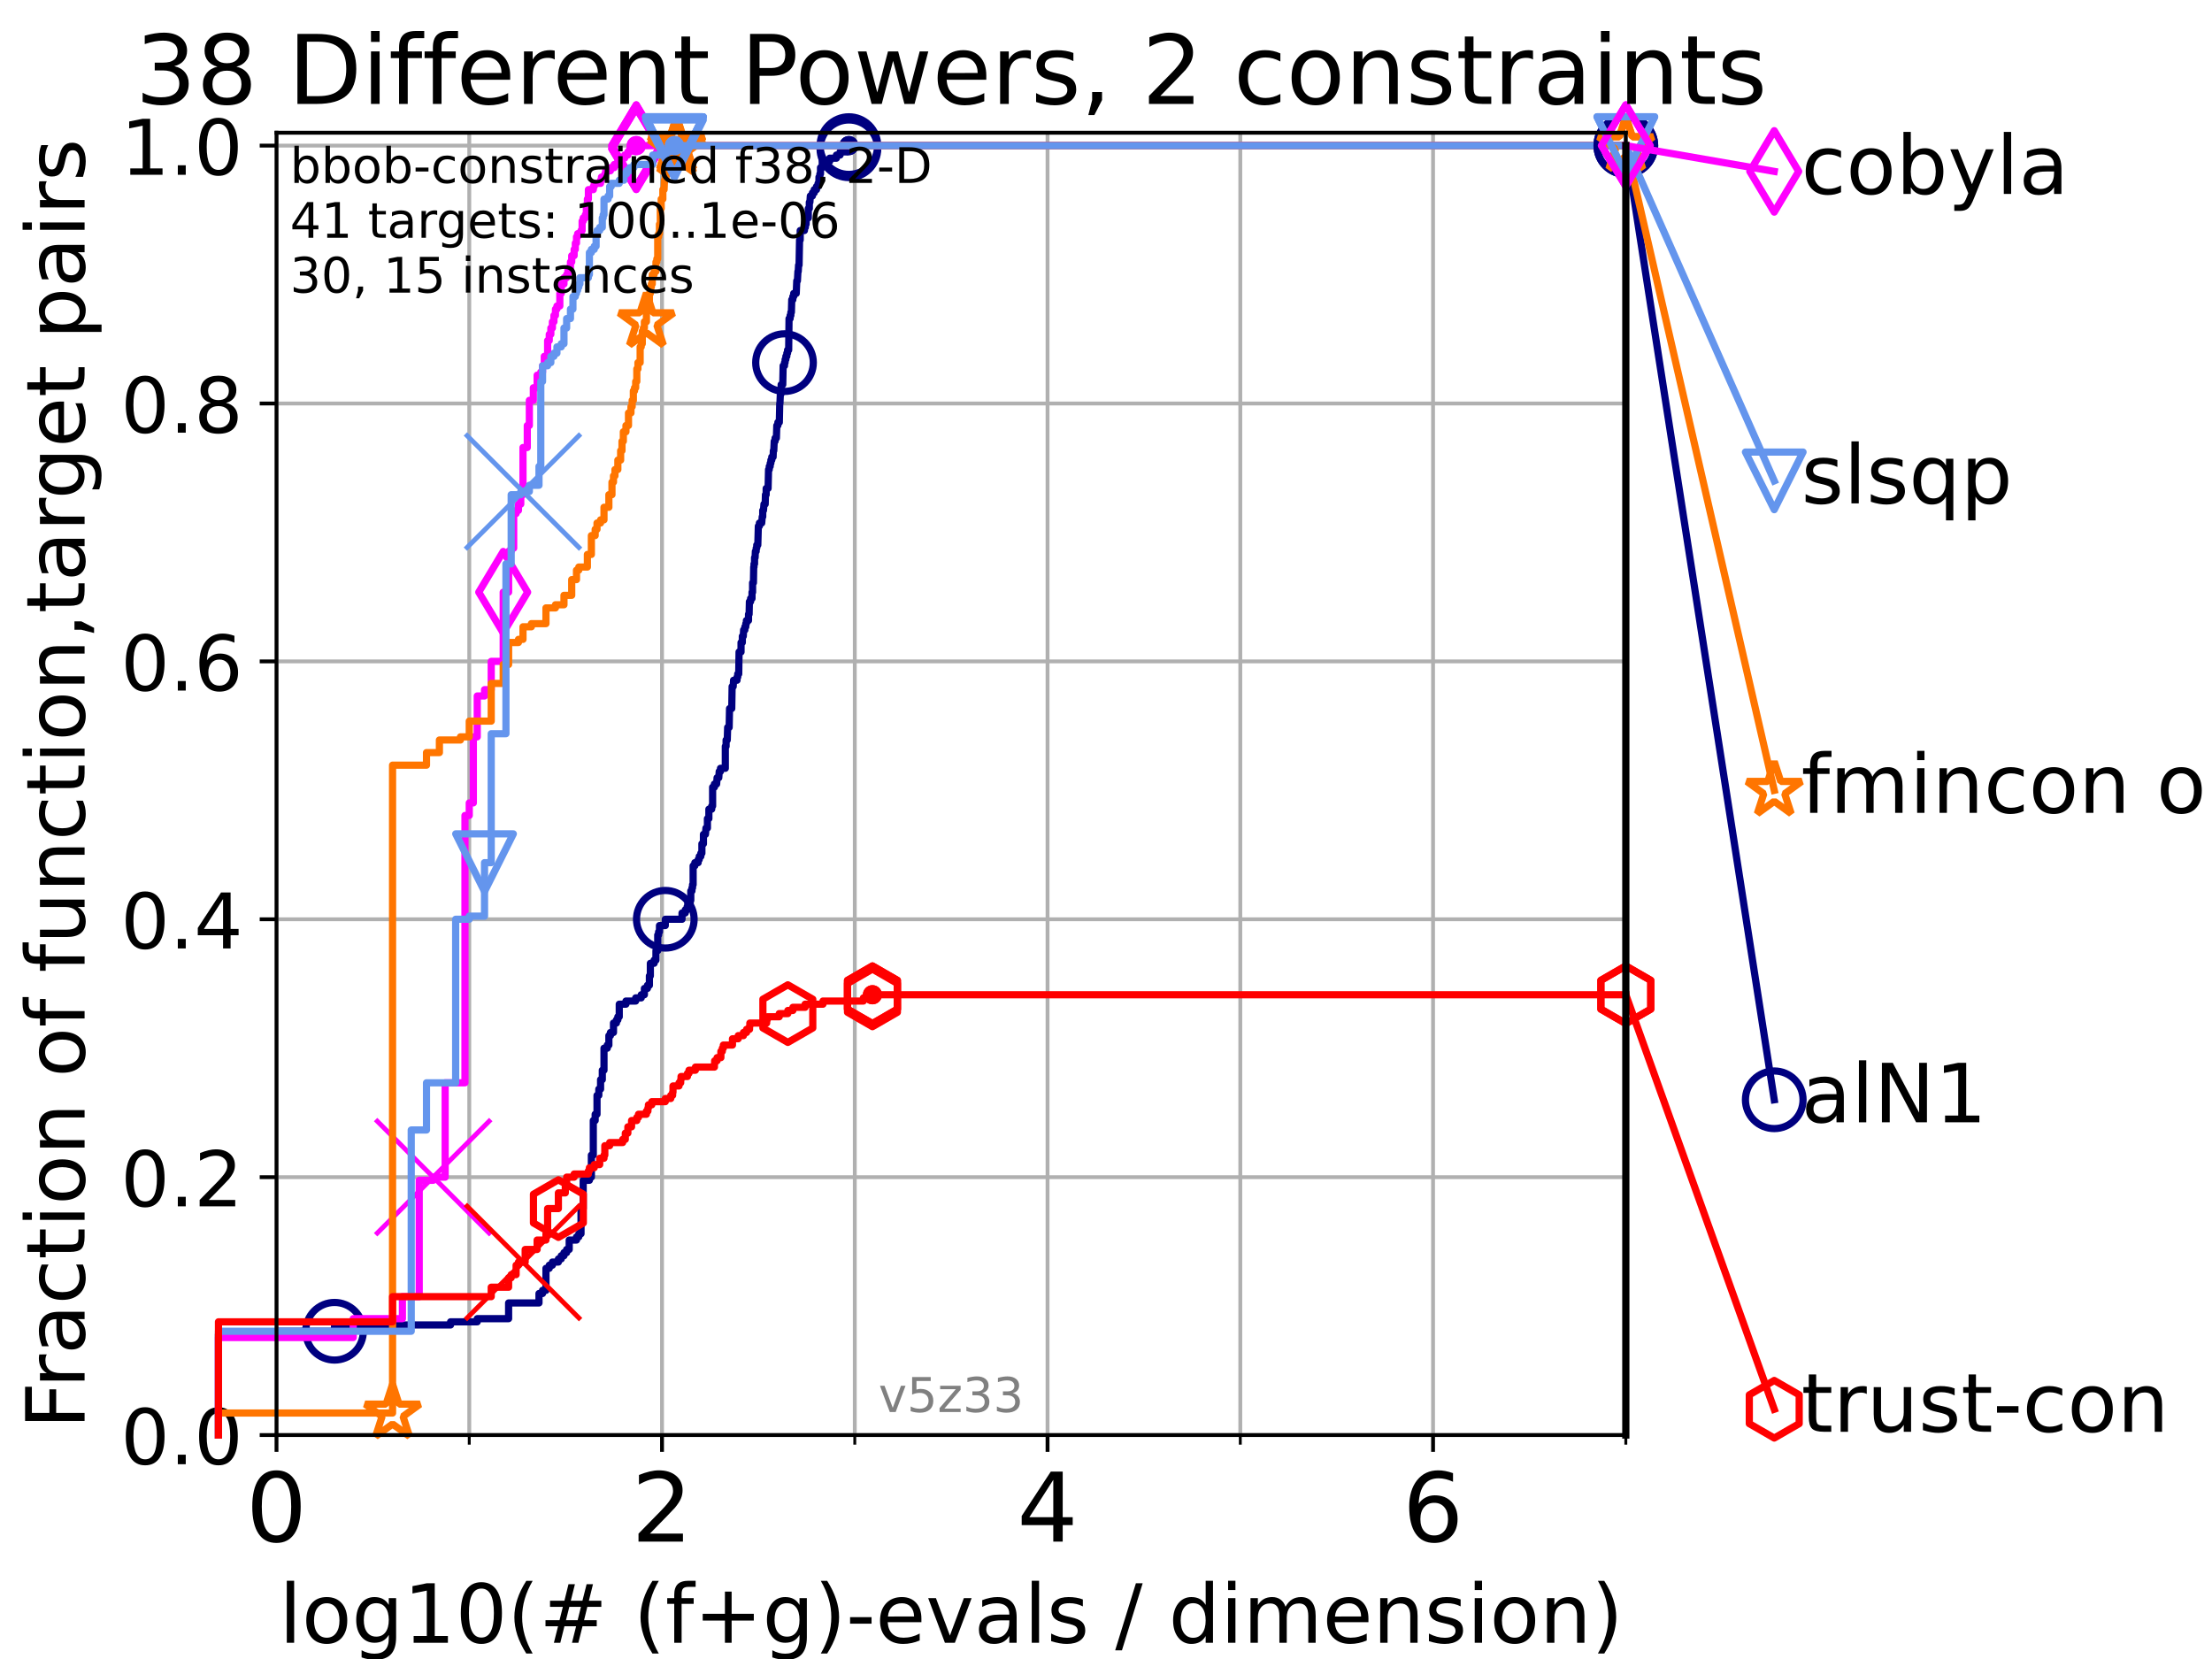 <?xml version="1.0" encoding="utf-8" standalone="no"?>
<!DOCTYPE svg PUBLIC "-//W3C//DTD SVG 1.1//EN"
  "http://www.w3.org/Graphics/SVG/1.1/DTD/svg11.dtd">
<!-- Created with matplotlib (https://matplotlib.org/) -->
<svg height="345.6pt" version="1.1" viewBox="0 0 460.8 345.6" width="460.8pt" xmlns="http://www.w3.org/2000/svg" xmlns:xlink="http://www.w3.org/1999/xlink">
 <defs>
  <style type="text/css">*{stroke-linecap:butt;stroke-linejoin:round;}</style>
 </defs>
 <g id="figure_1">
  <g id="patch_1">
   <path d="M 0 345.6 
L 460.8 345.6 
L 460.8 0 
L 0 0 
z
" style="fill:#ffffff;"/>
  </g>
  <g id="axes_1">
   <g id="patch_2">
    <path d="M 57.6 298.944 
L 338.688 298.944 
L 338.688 27.648 
L 57.6 27.648 
z
" style="fill:#ffffff;"/>
   </g>
   <g id="matplotlib.axis_1">
    <g id="xtick_1">
     <g id="line2d_1">
      <path clip-path="url(#pd384ed81b4)" d="M 57.6 298.944 
L 57.6 27.648 
" style="fill:none;stroke:#b0b0b0;stroke-linecap:square;stroke-width:0.8;"/>
     </g>
     <g id="line2d_2">
      <defs>
       <path d="M 0 0 
L 0 3.5 
" id="m2c6566ab8f" style="stroke:#000000;stroke-width:0.8;"/>
      </defs>
      <g>
       <use style="stroke:#000000;stroke-width:0.8;" x="57.6" xlink:href="#m2c6566ab8f" y="298.944"/>
      </g>
     </g>
     <g id="text_1">
      <!-- 0 -->
      <g transform="translate(51.237 321.141)scale(0.2 -0.2)">
       <defs>
        <path d="M 31.781 66.406 
Q 24.172 66.406 20.328 58.906 
Q 16.5 51.422 16.5 36.375 
Q 16.5 21.391 20.328 13.891 
Q 24.172 6.391 31.781 6.391 
Q 39.453 6.391 43.281 13.891 
Q 47.125 21.391 47.125 36.375 
Q 47.125 51.422 43.281 58.906 
Q 39.453 66.406 31.781 66.406 
z
M 31.781 74.219 
Q 44.047 74.219 50.516 64.516 
Q 56.984 54.828 56.984 36.375 
Q 56.984 17.969 50.516 8.266 
Q 44.047 -1.422 31.781 -1.422 
Q 19.531 -1.422 13.062 8.266 
Q 6.594 17.969 6.594 36.375 
Q 6.594 54.828 13.062 64.516 
Q 19.531 74.219 31.781 74.219 
z
" id="DejaVuSans-48"/>
       </defs>
       <use xlink:href="#DejaVuSans-48"/>
      </g>
     </g>
    </g>
    <g id="xtick_2">
     <g id="line2d_3">
      <path clip-path="url(#pd384ed81b4)" d="M 137.911 298.944 
L 137.911 27.648 
" style="fill:none;stroke:#b0b0b0;stroke-linecap:square;stroke-width:0.8;"/>
     </g>
     <g id="line2d_4">
      <g>
       <use style="stroke:#000000;stroke-width:0.8;" x="137.911" xlink:href="#m2c6566ab8f" y="298.944"/>
      </g>
     </g>
     <g id="text_2">
      <!-- 2 -->
      <g transform="translate(131.548 321.141)scale(0.2 -0.2)">
       <defs>
        <path d="M 19.188 8.297 
L 53.609 8.297 
L 53.609 0 
L 7.328 0 
L 7.328 8.297 
Q 12.938 14.109 22.625 23.891 
Q 32.328 33.688 34.812 36.531 
Q 39.547 41.844 41.422 45.531 
Q 43.312 49.219 43.312 52.781 
Q 43.312 58.594 39.234 62.25 
Q 35.156 65.922 28.609 65.922 
Q 23.969 65.922 18.812 64.312 
Q 13.672 62.703 7.812 59.422 
L 7.812 69.391 
Q 13.766 71.781 18.938 73 
Q 24.125 74.219 28.422 74.219 
Q 39.75 74.219 46.484 68.547 
Q 53.219 62.891 53.219 53.422 
Q 53.219 48.922 51.531 44.891 
Q 49.859 40.875 45.406 35.406 
Q 44.188 33.984 37.641 27.219 
Q 31.109 20.453 19.188 8.297 
z
" id="DejaVuSans-50"/>
       </defs>
       <use xlink:href="#DejaVuSans-50"/>
      </g>
     </g>
    </g>
    <g id="xtick_3">
     <g id="line2d_5">
      <path clip-path="url(#pd384ed81b4)" d="M 218.222 298.944 
L 218.222 27.648 
" style="fill:none;stroke:#b0b0b0;stroke-linecap:square;stroke-width:0.8;"/>
     </g>
     <g id="line2d_6">
      <g>
       <use style="stroke:#000000;stroke-width:0.8;" x="218.222" xlink:href="#m2c6566ab8f" y="298.944"/>
      </g>
     </g>
     <g id="text_3">
      <!-- 4 -->
      <g transform="translate(211.859 321.141)scale(0.2 -0.2)">
       <defs>
        <path d="M 37.797 64.312 
L 12.891 25.391 
L 37.797 25.391 
z
M 35.203 72.906 
L 47.609 72.906 
L 47.609 25.391 
L 58.016 25.391 
L 58.016 17.188 
L 47.609 17.188 
L 47.609 0 
L 37.797 0 
L 37.797 17.188 
L 4.891 17.188 
L 4.891 26.703 
z
" id="DejaVuSans-52"/>
       </defs>
       <use xlink:href="#DejaVuSans-52"/>
      </g>
     </g>
    </g>
    <g id="xtick_4">
     <g id="line2d_7">
      <path clip-path="url(#pd384ed81b4)" d="M 298.533 298.944 
L 298.533 27.648 
" style="fill:none;stroke:#b0b0b0;stroke-linecap:square;stroke-width:0.8;"/>
     </g>
     <g id="line2d_8">
      <g>
       <use style="stroke:#000000;stroke-width:0.8;" x="298.533" xlink:href="#m2c6566ab8f" y="298.944"/>
      </g>
     </g>
     <g id="text_4">
      <!-- 6 -->
      <g transform="translate(292.17 321.141)scale(0.2 -0.2)">
       <defs>
        <path d="M 33.016 40.375 
Q 26.375 40.375 22.484 35.828 
Q 18.609 31.297 18.609 23.391 
Q 18.609 15.531 22.484 10.953 
Q 26.375 6.391 33.016 6.391 
Q 39.656 6.391 43.531 10.953 
Q 47.406 15.531 47.406 23.391 
Q 47.406 31.297 43.531 35.828 
Q 39.656 40.375 33.016 40.375 
z
M 52.594 71.297 
L 52.594 62.312 
Q 48.875 64.062 45.094 64.984 
Q 41.312 65.922 37.594 65.922 
Q 27.828 65.922 22.672 59.328 
Q 17.531 52.734 16.797 39.406 
Q 19.672 43.656 24.016 45.922 
Q 28.375 48.188 33.594 48.188 
Q 44.578 48.188 50.953 41.516 
Q 57.328 34.859 57.328 23.391 
Q 57.328 12.156 50.688 5.359 
Q 44.047 -1.422 33.016 -1.422 
Q 20.359 -1.422 13.672 8.266 
Q 6.984 17.969 6.984 36.375 
Q 6.984 53.656 15.188 63.938 
Q 23.391 74.219 37.203 74.219 
Q 40.922 74.219 44.703 73.484 
Q 48.484 72.75 52.594 71.297 
z
" id="DejaVuSans-54"/>
       </defs>
       <use xlink:href="#DejaVuSans-54"/>
      </g>
     </g>
    </g>
    <g id="xtick_5">
     <g id="line2d_9">
      <path clip-path="url(#pd384ed81b4)" d="M 97.755 298.944 
L 97.755 27.648 
" style="fill:none;stroke:#b0b0b0;stroke-linecap:square;stroke-width:0.8;"/>
     </g>
     <g id="line2d_10">
      <defs>
       <path d="M 0 0 
L 0 2 
" id="m681cc4eb5d" style="stroke:#000000;stroke-width:0.6;"/>
      </defs>
      <g>
       <use style="stroke:#000000;stroke-width:0.6;" x="97.755" xlink:href="#m681cc4eb5d" y="298.944"/>
      </g>
     </g>
    </g>
    <g id="xtick_6">
     <g id="line2d_11">
      <path clip-path="url(#pd384ed81b4)" d="M 178.066 298.944 
L 178.066 27.648 
" style="fill:none;stroke:#b0b0b0;stroke-linecap:square;stroke-width:0.8;"/>
     </g>
     <g id="line2d_12">
      <g>
       <use style="stroke:#000000;stroke-width:0.6;" x="178.066" xlink:href="#m681cc4eb5d" y="298.944"/>
      </g>
     </g>
    </g>
    <g id="xtick_7">
     <g id="line2d_13">
      <path clip-path="url(#pd384ed81b4)" d="M 258.377 298.944 
L 258.377 27.648 
" style="fill:none;stroke:#b0b0b0;stroke-linecap:square;stroke-width:0.8;"/>
     </g>
     <g id="line2d_14">
      <g>
       <use style="stroke:#000000;stroke-width:0.6;" x="258.377" xlink:href="#m681cc4eb5d" y="298.944"/>
      </g>
     </g>
    </g>
    <g id="xtick_8">
     <g id="line2d_15">
      <path clip-path="url(#pd384ed81b4)" d="M 338.688 298.944 
L 338.688 27.648 
" style="fill:none;stroke:#b0b0b0;stroke-linecap:square;stroke-width:0.8;"/>
     </g>
     <g id="line2d_16">
      <g>
       <use style="stroke:#000000;stroke-width:0.6;" x="338.688" xlink:href="#m681cc4eb5d" y="298.944"/>
      </g>
     </g>
    </g>
    <g id="text_5">
     <!-- log10(# (f+g)-evals / dimension) -->
     <g transform="translate(58.145 342.218)scale(0.17 -0.17)">
      <defs>
       <path d="M 9.422 75.984 
L 18.406 75.984 
L 18.406 0 
L 9.422 0 
z
" id="DejaVuSans-108"/>
       <path d="M 30.609 48.391 
Q 23.391 48.391 19.188 42.75 
Q 14.984 37.109 14.984 27.297 
Q 14.984 17.484 19.156 11.844 
Q 23.344 6.203 30.609 6.203 
Q 37.797 6.203 41.984 11.859 
Q 46.188 17.531 46.188 27.297 
Q 46.188 37.016 41.984 42.703 
Q 37.797 48.391 30.609 48.391 
z
M 30.609 56 
Q 42.328 56 49.016 48.375 
Q 55.719 40.766 55.719 27.297 
Q 55.719 13.875 49.016 6.219 
Q 42.328 -1.422 30.609 -1.422 
Q 18.844 -1.422 12.172 6.219 
Q 5.516 13.875 5.516 27.297 
Q 5.516 40.766 12.172 48.375 
Q 18.844 56 30.609 56 
z
" id="DejaVuSans-111"/>
       <path d="M 45.406 27.984 
Q 45.406 37.75 41.375 43.109 
Q 37.359 48.484 30.078 48.484 
Q 22.859 48.484 18.828 43.109 
Q 14.797 37.75 14.797 27.984 
Q 14.797 18.266 18.828 12.891 
Q 22.859 7.516 30.078 7.516 
Q 37.359 7.516 41.375 12.891 
Q 45.406 18.266 45.406 27.984 
z
M 54.391 6.781 
Q 54.391 -7.172 48.188 -13.984 
Q 42 -20.797 29.203 -20.797 
Q 24.469 -20.797 20.266 -20.094 
Q 16.062 -19.391 12.109 -17.922 
L 12.109 -9.188 
Q 16.062 -11.328 19.922 -12.344 
Q 23.781 -13.375 27.781 -13.375 
Q 36.625 -13.375 41.016 -8.766 
Q 45.406 -4.156 45.406 5.172 
L 45.406 9.625 
Q 42.625 4.781 38.281 2.391 
Q 33.938 0 27.875 0 
Q 17.828 0 11.672 7.656 
Q 5.516 15.328 5.516 27.984 
Q 5.516 40.672 11.672 48.328 
Q 17.828 56 27.875 56 
Q 33.938 56 38.281 53.609 
Q 42.625 51.219 45.406 46.391 
L 45.406 54.688 
L 54.391 54.688 
z
" id="DejaVuSans-103"/>
       <path d="M 12.406 8.297 
L 28.516 8.297 
L 28.516 63.922 
L 10.984 60.406 
L 10.984 69.391 
L 28.422 72.906 
L 38.281 72.906 
L 38.281 8.297 
L 54.391 8.297 
L 54.391 0 
L 12.406 0 
z
" id="DejaVuSans-49"/>
       <path d="M 31 75.875 
Q 24.469 64.656 21.281 53.656 
Q 18.109 42.672 18.109 31.391 
Q 18.109 20.125 21.312 9.062 
Q 24.516 -2 31 -13.188 
L 23.188 -13.188 
Q 15.875 -1.703 12.234 9.375 
Q 8.594 20.453 8.594 31.391 
Q 8.594 42.281 12.203 53.312 
Q 15.828 64.359 23.188 75.875 
z
" id="DejaVuSans-40"/>
       <path d="M 51.125 44 
L 36.922 44 
L 32.812 27.688 
L 47.125 27.688 
z
M 43.797 71.781 
L 38.719 51.516 
L 52.984 51.516 
L 58.109 71.781 
L 65.922 71.781 
L 60.891 51.516 
L 76.125 51.516 
L 76.125 44 
L 58.984 44 
L 54.984 27.688 
L 70.516 27.688 
L 70.516 20.219 
L 53.078 20.219 
L 48 0 
L 40.188 0 
L 45.219 20.219 
L 30.906 20.219 
L 25.875 0 
L 18.016 0 
L 23.094 20.219 
L 7.719 20.219 
L 7.719 27.688 
L 24.906 27.688 
L 29 44 
L 13.281 44 
L 13.281 51.516 
L 30.906 51.516 
L 35.891 71.781 
z
" id="DejaVuSans-35"/>
       <path id="DejaVuSans-32"/>
       <path d="M 37.109 75.984 
L 37.109 68.5 
L 28.516 68.5 
Q 23.688 68.5 21.797 66.547 
Q 19.922 64.594 19.922 59.516 
L 19.922 54.688 
L 34.719 54.688 
L 34.719 47.703 
L 19.922 47.703 
L 19.922 0 
L 10.891 0 
L 10.891 47.703 
L 2.297 47.703 
L 2.297 54.688 
L 10.891 54.688 
L 10.891 58.5 
Q 10.891 67.625 15.141 71.797 
Q 19.391 75.984 28.609 75.984 
z
" id="DejaVuSans-102"/>
       <path d="M 46 62.703 
L 46 35.5 
L 73.188 35.5 
L 73.188 27.203 
L 46 27.203 
L 46 0 
L 37.797 0 
L 37.797 27.203 
L 10.594 27.203 
L 10.594 35.5 
L 37.797 35.5 
L 37.797 62.703 
z
" id="DejaVuSans-43"/>
       <path d="M 8.016 75.875 
L 15.828 75.875 
Q 23.141 64.359 26.781 53.312 
Q 30.422 42.281 30.422 31.391 
Q 30.422 20.453 26.781 9.375 
Q 23.141 -1.703 15.828 -13.188 
L 8.016 -13.188 
Q 14.5 -2 17.703 9.062 
Q 20.906 20.125 20.906 31.391 
Q 20.906 42.672 17.703 53.656 
Q 14.5 64.656 8.016 75.875 
z
" id="DejaVuSans-41"/>
       <path d="M 4.891 31.391 
L 31.203 31.391 
L 31.203 23.391 
L 4.891 23.391 
z
" id="DejaVuSans-45"/>
       <path d="M 56.203 29.594 
L 56.203 25.203 
L 14.891 25.203 
Q 15.484 15.922 20.484 11.062 
Q 25.484 6.203 34.422 6.203 
Q 39.594 6.203 44.453 7.469 
Q 49.312 8.734 54.109 11.281 
L 54.109 2.781 
Q 49.266 0.734 44.188 -0.344 
Q 39.109 -1.422 33.891 -1.422 
Q 20.797 -1.422 13.156 6.188 
Q 5.516 13.812 5.516 26.812 
Q 5.516 40.234 12.766 48.109 
Q 20.016 56 32.328 56 
Q 43.359 56 49.781 48.891 
Q 56.203 41.797 56.203 29.594 
z
M 47.219 32.234 
Q 47.125 39.594 43.094 43.984 
Q 39.062 48.391 32.422 48.391 
Q 24.906 48.391 20.391 44.141 
Q 15.875 39.891 15.188 32.172 
z
" id="DejaVuSans-101"/>
       <path d="M 2.984 54.688 
L 12.5 54.688 
L 29.594 8.797 
L 46.688 54.688 
L 56.203 54.688 
L 35.688 0 
L 23.484 0 
z
" id="DejaVuSans-118"/>
       <path d="M 34.281 27.484 
Q 23.391 27.484 19.188 25 
Q 14.984 22.516 14.984 16.5 
Q 14.984 11.719 18.141 8.906 
Q 21.297 6.109 26.703 6.109 
Q 34.188 6.109 38.703 11.406 
Q 43.219 16.703 43.219 25.484 
L 43.219 27.484 
z
M 52.203 31.203 
L 52.203 0 
L 43.219 0 
L 43.219 8.297 
Q 40.141 3.328 35.547 0.953 
Q 30.953 -1.422 24.312 -1.422 
Q 15.922 -1.422 10.953 3.297 
Q 6 8.016 6 15.922 
Q 6 25.141 12.172 29.828 
Q 18.359 34.516 30.609 34.516 
L 43.219 34.516 
L 43.219 35.406 
Q 43.219 41.609 39.141 45 
Q 35.062 48.391 27.688 48.391 
Q 23 48.391 18.547 47.266 
Q 14.109 46.141 10.016 43.891 
L 10.016 52.203 
Q 14.938 54.109 19.578 55.047 
Q 24.219 56 28.609 56 
Q 40.484 56 46.344 49.844 
Q 52.203 43.703 52.203 31.203 
z
" id="DejaVuSans-97"/>
       <path d="M 44.281 53.078 
L 44.281 44.578 
Q 40.484 46.531 36.375 47.5 
Q 32.281 48.484 27.875 48.484 
Q 21.188 48.484 17.844 46.438 
Q 14.5 44.391 14.5 40.281 
Q 14.5 37.156 16.891 35.375 
Q 19.281 33.594 26.516 31.984 
L 29.594 31.297 
Q 39.156 29.25 43.188 25.516 
Q 47.219 21.781 47.219 15.094 
Q 47.219 7.469 41.188 3.016 
Q 35.156 -1.422 24.609 -1.422 
Q 20.219 -1.422 15.453 -0.562 
Q 10.688 0.297 5.422 2 
L 5.422 11.281 
Q 10.406 8.688 15.234 7.391 
Q 20.062 6.109 24.812 6.109 
Q 31.156 6.109 34.562 8.281 
Q 37.984 10.453 37.984 14.406 
Q 37.984 18.062 35.516 20.016 
Q 33.062 21.969 24.703 23.781 
L 21.578 24.516 
Q 13.234 26.266 9.516 29.906 
Q 5.812 33.547 5.812 39.891 
Q 5.812 47.609 11.281 51.797 
Q 16.75 56 26.812 56 
Q 31.781 56 36.172 55.266 
Q 40.578 54.547 44.281 53.078 
z
" id="DejaVuSans-115"/>
       <path d="M 25.391 72.906 
L 33.688 72.906 
L 8.297 -9.281 
L 0 -9.281 
z
" id="DejaVuSans-47"/>
       <path d="M 45.406 46.391 
L 45.406 75.984 
L 54.391 75.984 
L 54.391 0 
L 45.406 0 
L 45.406 8.203 
Q 42.578 3.328 38.25 0.953 
Q 33.938 -1.422 27.875 -1.422 
Q 17.969 -1.422 11.734 6.484 
Q 5.516 14.406 5.516 27.297 
Q 5.516 40.188 11.734 48.094 
Q 17.969 56 27.875 56 
Q 33.938 56 38.25 53.625 
Q 42.578 51.266 45.406 46.391 
z
M 14.797 27.297 
Q 14.797 17.391 18.875 11.75 
Q 22.953 6.109 30.078 6.109 
Q 37.203 6.109 41.297 11.75 
Q 45.406 17.391 45.406 27.297 
Q 45.406 37.203 41.297 42.844 
Q 37.203 48.484 30.078 48.484 
Q 22.953 48.484 18.875 42.844 
Q 14.797 37.203 14.797 27.297 
z
" id="DejaVuSans-100"/>
       <path d="M 9.422 54.688 
L 18.406 54.688 
L 18.406 0 
L 9.422 0 
z
M 9.422 75.984 
L 18.406 75.984 
L 18.406 64.594 
L 9.422 64.594 
z
" id="DejaVuSans-105"/>
       <path d="M 52 44.188 
Q 55.375 50.25 60.062 53.125 
Q 64.75 56 71.094 56 
Q 79.641 56 84.281 50.016 
Q 88.922 44.047 88.922 33.016 
L 88.922 0 
L 79.891 0 
L 79.891 32.719 
Q 79.891 40.578 77.094 44.375 
Q 74.312 48.188 68.609 48.188 
Q 61.625 48.188 57.562 43.547 
Q 53.516 38.922 53.516 30.906 
L 53.516 0 
L 44.484 0 
L 44.484 32.719 
Q 44.484 40.625 41.703 44.406 
Q 38.922 48.188 33.109 48.188 
Q 26.219 48.188 22.156 43.531 
Q 18.109 38.875 18.109 30.906 
L 18.109 0 
L 9.078 0 
L 9.078 54.688 
L 18.109 54.688 
L 18.109 46.188 
Q 21.188 51.219 25.484 53.609 
Q 29.781 56 35.688 56 
Q 41.656 56 45.828 52.969 
Q 50 49.953 52 44.188 
z
" id="DejaVuSans-109"/>
       <path d="M 54.891 33.016 
L 54.891 0 
L 45.906 0 
L 45.906 32.719 
Q 45.906 40.484 42.875 44.328 
Q 39.844 48.188 33.797 48.188 
Q 26.516 48.188 22.312 43.547 
Q 18.109 38.922 18.109 30.906 
L 18.109 0 
L 9.078 0 
L 9.078 54.688 
L 18.109 54.688 
L 18.109 46.188 
Q 21.344 51.125 25.703 53.562 
Q 30.078 56 35.797 56 
Q 45.219 56 50.047 50.172 
Q 54.891 44.344 54.891 33.016 
z
" id="DejaVuSans-110"/>
      </defs>
      <use xlink:href="#DejaVuSans-108"/>
      <use x="27.783" xlink:href="#DejaVuSans-111"/>
      <use x="88.965" xlink:href="#DejaVuSans-103"/>
      <use x="152.441" xlink:href="#DejaVuSans-49"/>
      <use x="216.064" xlink:href="#DejaVuSans-48"/>
      <use x="279.688" xlink:href="#DejaVuSans-40"/>
      <use x="318.701" xlink:href="#DejaVuSans-35"/>
      <use x="402.49" xlink:href="#DejaVuSans-32"/>
      <use x="434.277" xlink:href="#DejaVuSans-40"/>
      <use x="473.291" xlink:href="#DejaVuSans-102"/>
      <use x="508.496" xlink:href="#DejaVuSans-43"/>
      <use x="592.285" xlink:href="#DejaVuSans-103"/>
      <use x="655.762" xlink:href="#DejaVuSans-41"/>
      <use x="694.775" xlink:href="#DejaVuSans-45"/>
      <use x="730.859" xlink:href="#DejaVuSans-101"/>
      <use x="792.383" xlink:href="#DejaVuSans-118"/>
      <use x="851.562" xlink:href="#DejaVuSans-97"/>
      <use x="912.842" xlink:href="#DejaVuSans-108"/>
      <use x="940.625" xlink:href="#DejaVuSans-115"/>
      <use x="992.725" xlink:href="#DejaVuSans-32"/>
      <use x="1024.512" xlink:href="#DejaVuSans-47"/>
      <use x="1058.203" xlink:href="#DejaVuSans-32"/>
      <use x="1089.99" xlink:href="#DejaVuSans-100"/>
      <use x="1153.467" xlink:href="#DejaVuSans-105"/>
      <use x="1181.25" xlink:href="#DejaVuSans-109"/>
      <use x="1278.662" xlink:href="#DejaVuSans-101"/>
      <use x="1340.186" xlink:href="#DejaVuSans-110"/>
      <use x="1403.564" xlink:href="#DejaVuSans-115"/>
      <use x="1455.664" xlink:href="#DejaVuSans-105"/>
      <use x="1483.447" xlink:href="#DejaVuSans-111"/>
      <use x="1544.629" xlink:href="#DejaVuSans-110"/>
      <use x="1608.008" xlink:href="#DejaVuSans-41"/>
     </g>
    </g>
   </g>
   <g id="matplotlib.axis_2">
    <g id="ytick_1">
     <g id="line2d_17">
      <path clip-path="url(#pd384ed81b4)" d="M 57.6 298.944 
L 338.688 298.944 
" style="fill:none;stroke:#b0b0b0;stroke-linecap:square;stroke-width:0.8;"/>
     </g>
     <g id="line2d_18">
      <defs>
       <path d="M 0 0 
L -3.5 0 
" id="m89f7063a22" style="stroke:#000000;stroke-width:0.8;"/>
      </defs>
      <g>
       <use style="stroke:#000000;stroke-width:0.8;" x="57.6" xlink:href="#m89f7063a22" y="298.944"/>
      </g>
     </g>
     <g id="text_6">
      <!-- 0.0 -->
      <g transform="translate(25.155 305.023)scale(0.16 -0.16)">
       <defs>
        <path d="M 10.688 12.406 
L 21 12.406 
L 21 0 
L 10.688 0 
z
" id="DejaVuSans-46"/>
       </defs>
       <use xlink:href="#DejaVuSans-48"/>
       <use x="63.623" xlink:href="#DejaVuSans-46"/>
       <use x="95.41" xlink:href="#DejaVuSans-48"/>
      </g>
     </g>
    </g>
    <g id="ytick_2">
     <g id="line2d_19">
      <path clip-path="url(#pd384ed81b4)" d="M 57.6 245.222 
L 338.688 245.222 
" style="fill:none;stroke:#b0b0b0;stroke-linecap:square;stroke-width:0.8;"/>
     </g>
     <g id="line2d_20">
      <g>
       <use style="stroke:#000000;stroke-width:0.8;" x="57.6" xlink:href="#m89f7063a22" y="245.222"/>
      </g>
     </g>
     <g id="text_7">
      <!-- 0.2 -->
      <g transform="translate(25.155 251.301)scale(0.16 -0.16)">
       <use xlink:href="#DejaVuSans-48"/>
       <use x="63.623" xlink:href="#DejaVuSans-46"/>
       <use x="95.41" xlink:href="#DejaVuSans-50"/>
      </g>
     </g>
    </g>
    <g id="ytick_3">
     <g id="line2d_21">
      <path clip-path="url(#pd384ed81b4)" d="M 57.6 191.5 
L 338.688 191.5 
" style="fill:none;stroke:#b0b0b0;stroke-linecap:square;stroke-width:0.8;"/>
     </g>
     <g id="line2d_22">
      <g>
       <use style="stroke:#000000;stroke-width:0.8;" x="57.6" xlink:href="#m89f7063a22" y="191.5"/>
      </g>
     </g>
     <g id="text_8">
      <!-- 0.4 -->
      <g transform="translate(25.155 197.579)scale(0.16 -0.16)">
       <use xlink:href="#DejaVuSans-48"/>
       <use x="63.623" xlink:href="#DejaVuSans-46"/>
       <use x="95.41" xlink:href="#DejaVuSans-52"/>
      </g>
     </g>
    </g>
    <g id="ytick_4">
     <g id="line2d_23">
      <path clip-path="url(#pd384ed81b4)" d="M 57.6 137.778 
L 338.688 137.778 
" style="fill:none;stroke:#b0b0b0;stroke-linecap:square;stroke-width:0.8;"/>
     </g>
     <g id="line2d_24">
      <g>
       <use style="stroke:#000000;stroke-width:0.8;" x="57.6" xlink:href="#m89f7063a22" y="137.778"/>
      </g>
     </g>
     <g id="text_9">
      <!-- 0.6 -->
      <g transform="translate(25.155 143.857)scale(0.16 -0.16)">
       <use xlink:href="#DejaVuSans-48"/>
       <use x="63.623" xlink:href="#DejaVuSans-46"/>
       <use x="95.41" xlink:href="#DejaVuSans-54"/>
      </g>
     </g>
    </g>
    <g id="ytick_5">
     <g id="line2d_25">
      <path clip-path="url(#pd384ed81b4)" d="M 57.6 84.056 
L 338.688 84.056 
" style="fill:none;stroke:#b0b0b0;stroke-linecap:square;stroke-width:0.8;"/>
     </g>
     <g id="line2d_26">
      <g>
       <use style="stroke:#000000;stroke-width:0.8;" x="57.6" xlink:href="#m89f7063a22" y="84.056"/>
      </g>
     </g>
     <g id="text_10">
      <!-- 0.8 -->
      <g transform="translate(25.155 90.135)scale(0.16 -0.16)">
       <defs>
        <path d="M 31.781 34.625 
Q 24.75 34.625 20.719 30.859 
Q 16.703 27.094 16.703 20.516 
Q 16.703 13.922 20.719 10.156 
Q 24.75 6.391 31.781 6.391 
Q 38.812 6.391 42.859 10.172 
Q 46.922 13.969 46.922 20.516 
Q 46.922 27.094 42.891 30.859 
Q 38.875 34.625 31.781 34.625 
z
M 21.922 38.812 
Q 15.578 40.375 12.031 44.719 
Q 8.5 49.078 8.5 55.328 
Q 8.5 64.062 14.719 69.141 
Q 20.953 74.219 31.781 74.219 
Q 42.672 74.219 48.875 69.141 
Q 55.078 64.062 55.078 55.328 
Q 55.078 49.078 51.531 44.719 
Q 48 40.375 41.703 38.812 
Q 48.828 37.156 52.797 32.312 
Q 56.781 27.484 56.781 20.516 
Q 56.781 9.906 50.312 4.234 
Q 43.844 -1.422 31.781 -1.422 
Q 19.734 -1.422 13.25 4.234 
Q 6.781 9.906 6.781 20.516 
Q 6.781 27.484 10.781 32.312 
Q 14.797 37.156 21.922 38.812 
z
M 18.312 54.391 
Q 18.312 48.734 21.844 45.562 
Q 25.391 42.391 31.781 42.391 
Q 38.141 42.391 41.719 45.562 
Q 45.312 48.734 45.312 54.391 
Q 45.312 60.062 41.719 63.234 
Q 38.141 66.406 31.781 66.406 
Q 25.391 66.406 21.844 63.234 
Q 18.312 60.062 18.312 54.391 
z
" id="DejaVuSans-56"/>
       </defs>
       <use xlink:href="#DejaVuSans-48"/>
       <use x="63.623" xlink:href="#DejaVuSans-46"/>
       <use x="95.41" xlink:href="#DejaVuSans-56"/>
      </g>
     </g>
    </g>
    <g id="ytick_6">
     <g id="line2d_27">
      <path clip-path="url(#pd384ed81b4)" d="M 57.6 30.334 
L 338.688 30.334 
" style="fill:none;stroke:#b0b0b0;stroke-linecap:square;stroke-width:0.8;"/>
     </g>
     <g id="line2d_28">
      <g>
       <use style="stroke:#000000;stroke-width:0.8;" x="57.6" xlink:href="#m89f7063a22" y="30.334"/>
      </g>
     </g>
     <g id="text_11">
      <!-- 1.0 -->
      <g transform="translate(25.155 36.413)scale(0.16 -0.16)">
       <use xlink:href="#DejaVuSans-49"/>
       <use x="63.623" xlink:href="#DejaVuSans-46"/>
       <use x="95.41" xlink:href="#DejaVuSans-48"/>
      </g>
     </g>
    </g>
    <g id="text_12">
     <!-- Fraction of function,target pairs -->
     <g transform="translate(17.62 297.681)rotate(-90)scale(0.17 -0.17)">
      <defs>
       <path d="M 9.812 72.906 
L 51.703 72.906 
L 51.703 64.594 
L 19.672 64.594 
L 19.672 43.109 
L 48.578 43.109 
L 48.578 34.812 
L 19.672 34.812 
L 19.672 0 
L 9.812 0 
z
" id="DejaVuSans-70"/>
       <path d="M 41.109 46.297 
Q 39.594 47.172 37.812 47.578 
Q 36.031 48 33.891 48 
Q 26.266 48 22.188 43.047 
Q 18.109 38.094 18.109 28.812 
L 18.109 0 
L 9.078 0 
L 9.078 54.688 
L 18.109 54.688 
L 18.109 46.188 
Q 20.953 51.172 25.484 53.578 
Q 30.031 56 36.531 56 
Q 37.453 56 38.578 55.875 
Q 39.703 55.766 41.062 55.516 
z
" id="DejaVuSans-114"/>
       <path d="M 48.781 52.594 
L 48.781 44.188 
Q 44.969 46.297 41.141 47.344 
Q 37.312 48.391 33.406 48.391 
Q 24.656 48.391 19.812 42.844 
Q 14.984 37.312 14.984 27.297 
Q 14.984 17.281 19.812 11.734 
Q 24.656 6.203 33.406 6.203 
Q 37.312 6.203 41.141 7.25 
Q 44.969 8.297 48.781 10.406 
L 48.781 2.094 
Q 45.016 0.344 40.984 -0.531 
Q 36.969 -1.422 32.422 -1.422 
Q 20.062 -1.422 12.781 6.344 
Q 5.516 14.109 5.516 27.297 
Q 5.516 40.672 12.859 48.328 
Q 20.219 56 33.016 56 
Q 37.156 56 41.109 55.141 
Q 45.062 54.297 48.781 52.594 
z
" id="DejaVuSans-99"/>
       <path d="M 18.312 70.219 
L 18.312 54.688 
L 36.812 54.688 
L 36.812 47.703 
L 18.312 47.703 
L 18.312 18.016 
Q 18.312 11.328 20.141 9.422 
Q 21.969 7.516 27.594 7.516 
L 36.812 7.516 
L 36.812 0 
L 27.594 0 
Q 17.188 0 13.234 3.875 
Q 9.281 7.766 9.281 18.016 
L 9.281 47.703 
L 2.688 47.703 
L 2.688 54.688 
L 9.281 54.688 
L 9.281 70.219 
z
" id="DejaVuSans-116"/>
       <path d="M 8.5 21.578 
L 8.5 54.688 
L 17.484 54.688 
L 17.484 21.922 
Q 17.484 14.156 20.5 10.266 
Q 23.531 6.391 29.594 6.391 
Q 36.859 6.391 41.078 11.031 
Q 45.312 15.672 45.312 23.688 
L 45.312 54.688 
L 54.297 54.688 
L 54.297 0 
L 45.312 0 
L 45.312 8.406 
Q 42.047 3.422 37.719 1 
Q 33.406 -1.422 27.688 -1.422 
Q 18.266 -1.422 13.375 4.438 
Q 8.5 10.297 8.5 21.578 
z
M 31.109 56 
z
" id="DejaVuSans-117"/>
       <path d="M 11.719 12.406 
L 22.016 12.406 
L 22.016 4 
L 14.016 -11.625 
L 7.719 -11.625 
L 11.719 4 
z
" id="DejaVuSans-44"/>
       <path d="M 18.109 8.203 
L 18.109 -20.797 
L 9.078 -20.797 
L 9.078 54.688 
L 18.109 54.688 
L 18.109 46.391 
Q 20.953 51.266 25.266 53.625 
Q 29.594 56 35.594 56 
Q 45.562 56 51.781 48.094 
Q 58.016 40.188 58.016 27.297 
Q 58.016 14.406 51.781 6.484 
Q 45.562 -1.422 35.594 -1.422 
Q 29.594 -1.422 25.266 0.953 
Q 20.953 3.328 18.109 8.203 
z
M 48.688 27.297 
Q 48.688 37.203 44.609 42.844 
Q 40.531 48.484 33.406 48.484 
Q 26.266 48.484 22.188 42.844 
Q 18.109 37.203 18.109 27.297 
Q 18.109 17.391 22.188 11.75 
Q 26.266 6.109 33.406 6.109 
Q 40.531 6.109 44.609 11.75 
Q 48.688 17.391 48.688 27.297 
z
" id="DejaVuSans-112"/>
      </defs>
      <use xlink:href="#DejaVuSans-70"/>
      <use x="50.27" xlink:href="#DejaVuSans-114"/>
      <use x="91.383" xlink:href="#DejaVuSans-97"/>
      <use x="152.662" xlink:href="#DejaVuSans-99"/>
      <use x="207.643" xlink:href="#DejaVuSans-116"/>
      <use x="246.852" xlink:href="#DejaVuSans-105"/>
      <use x="274.635" xlink:href="#DejaVuSans-111"/>
      <use x="335.816" xlink:href="#DejaVuSans-110"/>
      <use x="399.195" xlink:href="#DejaVuSans-32"/>
      <use x="430.982" xlink:href="#DejaVuSans-111"/>
      <use x="492.164" xlink:href="#DejaVuSans-102"/>
      <use x="527.369" xlink:href="#DejaVuSans-32"/>
      <use x="559.156" xlink:href="#DejaVuSans-102"/>
      <use x="594.361" xlink:href="#DejaVuSans-117"/>
      <use x="657.74" xlink:href="#DejaVuSans-110"/>
      <use x="721.119" xlink:href="#DejaVuSans-99"/>
      <use x="776.1" xlink:href="#DejaVuSans-116"/>
      <use x="815.309" xlink:href="#DejaVuSans-105"/>
      <use x="843.092" xlink:href="#DejaVuSans-111"/>
      <use x="904.273" xlink:href="#DejaVuSans-110"/>
      <use x="967.652" xlink:href="#DejaVuSans-44"/>
      <use x="999.439" xlink:href="#DejaVuSans-116"/>
      <use x="1038.648" xlink:href="#DejaVuSans-97"/>
      <use x="1099.928" xlink:href="#DejaVuSans-114"/>
      <use x="1139.291" xlink:href="#DejaVuSans-103"/>
      <use x="1202.768" xlink:href="#DejaVuSans-101"/>
      <use x="1264.291" xlink:href="#DejaVuSans-116"/>
      <use x="1303.5" xlink:href="#DejaVuSans-32"/>
      <use x="1335.287" xlink:href="#DejaVuSans-112"/>
      <use x="1398.764" xlink:href="#DejaVuSans-97"/>
      <use x="1460.043" xlink:href="#DejaVuSans-105"/>
      <use x="1487.826" xlink:href="#DejaVuSans-114"/>
      <use x="1528.939" xlink:href="#DejaVuSans-115"/>
     </g>
    </g>
   </g>
   <g id="line2d_29">
    <defs>
     <path d="M 0 1.5 
C 0.398 1.5 0.779 1.342 1.061 1.061 
C 1.342 0.779 1.5 0.398 1.5 0 
C 1.5 -0.398 1.342 -0.779 1.061 -1.061 
C 0.779 -1.342 0.398 -1.5 0 -1.5 
C -0.398 -1.5 -0.779 -1.342 -1.061 -1.061 
C -1.342 -0.779 -1.5 -0.398 -1.5 0 
C -1.5 0.398 -1.342 0.779 -1.061 1.061 
C -0.779 1.342 -0.398 1.5 0 1.5 
z
" id="m75e1c9cb2c" style="stroke:#000080;"/>
    </defs>
    <g>
     <use style="fill:#000080;stroke:#000080;" x="176.838" xlink:href="#m75e1c9cb2c" y="30.334"/>
     <use style="fill:#000080;stroke:#000080;" x="176.838" xlink:href="#m75e1c9cb2c" y="30.334"/>
    </g>
   </g>
   <g id="line2d_30">
    <path d="M 45.512 298.944 
L 45.512 277.979 
L 57.6 277.979 
L 57.6 277.324 
L 69.688 277.324 
L 69.688 276.014 
L 93.864 276.014 
L 93.864 275.359 
L 99.418 275.359 
L 99.418 274.704 
L 105.952 274.704 
L 105.952 271.428 
L 112.281 271.428 
L 112.281 269.462 
L 113.023 269.462 
L 113.023 268.807 
L 113.735 268.807 
L 113.735 264.221 
L 114.419 264.221 
L 114.419 263.566 
L 115.077 263.566 
L 115.077 262.911 
L 116.323 262.911 
L 116.323 262.256 
L 116.914 262.256 
L 116.914 261.601 
L 117.486 261.601 
L 117.486 260.946 
L 118.04 260.946 
L 118.04 260.29 
L 118.577 260.29 
L 118.577 258.325 
L 120.094 258.325 
L 120.094 257.67 
L 120.572 257.67 
L 120.572 257.015 
L 121.037 257.015 
L 121.037 251.773 
L 121.49 251.773 
L 121.49 245.877 
L 122.782 245.877 
L 122.782 245.222 
L 123.193 245.222 
L 123.193 240.636 
L 123.594 240.636 
L 123.594 233.429 
L 123.985 233.429 
L 123.985 232.119 
L 124.369 232.119 
L 124.369 228.188 
L 124.744 228.188 
L 124.744 226.878 
L 125.111 226.878 
L 125.111 224.912 
L 125.471 224.912 
L 125.471 222.947 
L 125.823 222.947 
L 125.823 218.361 
L 126.507 218.361 
L 126.507 217.706 
L 126.839 217.706 
L 126.839 215.74 
L 127.165 215.74 
L 127.165 215.085 
L 127.799 215.085 
L 127.799 213.12 
L 128.411 213.12 
L 128.411 212.465 
L 128.709 212.465 
L 128.709 211.81 
L 129.002 211.81 
L 129.002 209.189 
L 130.398 209.189 
L 130.398 208.534 
L 132.423 208.534 
L 132.423 207.879 
L 133.578 207.879 
L 133.578 207.224 
L 134.236 207.224 
L 134.236 205.913 
L 134.87 205.913 
L 134.87 205.258 
L 135.281 205.258 
L 135.281 203.293 
L 135.482 203.293 
L 135.482 200.672 
L 136.266 200.672 
L 136.266 200.017 
L 136.645 200.017 
L 136.645 198.052 
L 137.016 198.052 
L 137.016 194.776 
L 137.199 194.776 
L 137.199 194.121 
L 137.38 194.121 
L 137.38 192.81 
L 138.595 192.81 
L 138.595 191.5 
L 142.079 191.5 
L 142.079 190.19 
L 142.753 190.19 
L 142.753 189.535 
L 143.144 189.535 
L 143.144 188.879 
L 143.273 188.879 
L 143.273 188.224 
L 143.779 188.224 
L 143.779 187.569 
L 143.903 187.569 
L 143.903 185.604 
L 144.148 185.604 
L 144.148 184.949 
L 144.27 184.949 
L 144.27 184.293 
L 144.391 184.293 
L 144.391 180.363 
L 144.748 180.363 
L 144.748 179.707 
L 145.441 179.707 
L 145.441 179.052 
L 145.666 179.052 
L 145.666 178.397 
L 145.998 178.397 
L 145.998 177.742 
L 146.216 177.742 
L 146.216 175.777 
L 146.538 175.777 
L 146.538 173.811 
L 146.958 173.811 
L 147.062 172.501 
L 147.369 172.501 
L 147.369 170.535 
L 147.67 170.535 
L 147.67 168.57 
L 148.258 168.57 
L 148.258 167.915 
L 148.45 167.915 
L 148.45 163.984 
L 148.827 163.984 
L 148.827 163.329 
L 149.287 163.329 
L 149.378 162.018 
L 149.735 162.018 
L 149.824 160.708 
L 150.086 160.708 
L 150.086 160.053 
L 151.097 160.053 
L 151.097 155.467 
L 151.26 155.467 
L 151.26 154.157 
L 151.502 154.157 
L 151.582 151.536 
L 151.897 151.536 
L 151.975 147.605 
L 152.436 147.605 
L 152.512 143.019 
L 152.737 143.019 
L 152.811 141.709 
L 153.538 141.709 
L 153.538 141.054 
L 153.68 141.054 
L 153.68 140.399 
L 153.89 140.399 
L 153.96 135.813 
L 154.372 135.813 
L 154.372 133.847 
L 154.641 133.847 
L 154.641 132.537 
L 154.841 132.537 
L 154.906 131.227 
L 155.168 131.227 
L 155.168 130.571 
L 155.361 130.571 
L 155.361 129.916 
L 155.489 129.916 
L 155.489 129.261 
L 155.929 129.261 
L 155.929 127.951 
L 156.053 127.951 
L 156.114 125.33 
L 156.358 125.33 
L 156.358 124.675 
L 156.658 124.675 
L 156.658 123.365 
L 156.777 123.365 
L 156.777 121.399 
L 156.953 121.399 
L 157.012 118.124 
L 157.07 118.124 
L 157.07 117.469 
L 157.186 117.469 
L 157.186 116.158 
L 157.301 116.158 
L 157.358 114.848 
L 157.529 114.848 
L 157.529 114.193 
L 157.642 114.193 
L 157.642 113.538 
L 157.865 113.538 
L 157.976 109.607 
L 158.195 109.607 
L 158.195 108.952 
L 158.679 108.952 
L 158.785 107.641 
L 158.89 107.641 
L 158.89 106.331 
L 159.046 106.331 
L 159.15 105.021 
L 159.406 105.021 
L 159.457 103.055 
L 159.608 103.055 
L 159.608 101.745 
L 160.006 101.745 
L 160.103 97.814 
L 160.249 97.814 
L 160.249 97.159 
L 160.442 97.159 
L 160.442 96.504 
L 160.585 96.504 
L 160.585 95.849 
L 160.774 95.849 
L 160.774 95.194 
L 161.054 95.194 
L 161.1 93.883 
L 161.192 93.883 
L 161.284 91.918 
L 161.466 91.918 
L 161.466 91.263 
L 161.735 91.263 
L 161.823 88.642 
L 162.043 88.642 
L 162.043 87.987 
L 162.346 87.987 
L 162.432 84.056 
L 162.475 84.056 
L 162.56 82.091 
L 162.687 82.091 
L 162.729 80.125 
L 163.062 80.125 
L 163.144 76.194 
L 163.429 76.194 
L 163.429 75.539 
L 163.55 75.539 
L 163.55 74.884 
L 163.709 74.884 
L 163.709 74.229 
L 163.907 74.229 
L 163.907 73.574 
L 164.063 73.574 
L 164.063 72.919 
L 164.295 72.919 
L 164.372 66.367 
L 164.6 66.367 
L 164.6 65.712 
L 164.75 65.712 
L 164.75 65.057 
L 164.862 65.057 
L 164.936 62.436 
L 165.157 62.436 
L 165.157 61.781 
L 165.339 61.781 
L 165.339 61.126 
L 165.873 61.126 
L 165.978 58.505 
L 166.117 58.505 
L 166.221 56.54 
L 166.289 56.54 
L 166.358 55.23 
L 166.46 55.23 
L 166.561 49.988 
L 166.696 49.988 
L 166.696 48.023 
L 167.577 48.023 
L 167.577 47.368 
L 167.767 47.368 
L 167.767 46.713 
L 167.923 46.713 
L 167.955 45.402 
L 168.385 45.402 
L 168.385 43.437 
L 168.597 43.437 
L 168.597 42.127 
L 168.716 42.127 
L 168.806 40.816 
L 169.245 40.816 
L 169.245 40.161 
L 169.617 40.161 
L 169.617 39.506 
L 170.092 39.506 
L 170.092 38.851 
L 170.419 38.851 
L 170.419 38.196 
L 170.581 38.196 
L 170.607 36.886 
L 170.794 36.886 
L 170.794 36.23 
L 170.925 36.23 
L 170.925 34.92 
L 171.289 34.92 
L 171.289 33.61 
L 172.839 33.61 
L 172.839 32.955 
L 174.24 32.955 
L 174.24 32.3 
L 175.005 32.3 
L 175.005 31.644 
L 176.422 31.644 
L 176.422 30.989 
L 176.838 30.989 
L 176.838 30.334 
L 338.688 30.334 
L 338.688 30.334 
" style="fill:none;stroke:#000080;stroke-linecap:square;stroke-width:1.5;"/>
   </g>
   <g id="line2d_31">
    <defs>
     <path d="M 0 6 
C 1.591 6 3.117 5.368 4.243 4.243 
C 5.368 3.117 6 1.591 6 0 
C 6 -1.591 5.368 -3.117 4.243 -4.243 
C 3.117 -5.368 1.591 -6 0 -6 
C -1.591 -6 -3.117 -5.368 -4.243 -4.243 
C -5.368 -3.117 -6 -1.591 -6 0 
C -6 1.591 -5.368 3.117 -4.243 4.243 
C -3.117 5.368 -1.591 6 0 6 
z
" id="m6ab40e2601" style="stroke:#000080;stroke-width:1.5;"/>
    </defs>
    <g>
     <use style="fill-opacity:0;stroke:#000080;stroke-width:1.5;" x="69.688" xlink:href="#m6ab40e2601" y="277.324"/>
     <use style="fill-opacity:0;stroke:#000080;stroke-width:1.5;" x="138.595" xlink:href="#m6ab40e2601" y="191.5"/>
     <use style="fill-opacity:0;stroke:#000080;stroke-width:1.5;" x="163.429" xlink:href="#m6ab40e2601" y="75.539"/>
     <use style="fill-opacity:0;stroke:#000080;stroke-width:1.5;" x="176.838" xlink:href="#m6ab40e2601" y="30.989"/>
     <use style="fill-opacity:0;stroke:#000080;stroke-width:1.5;" x="176.838" xlink:href="#m6ab40e2601" y="30.334"/>
     <use style="fill-opacity:0;stroke:#000080;stroke-width:1.5;" x="338.688" xlink:href="#m6ab40e2601" y="30.334"/>
    </g>
   </g>
   <g id="line2d_32">
    <path style="fill:none;stroke:#000080;stroke-linecap:square;stroke-width:1.5;"/>
    <g/>
   </g>
   <g id="line2d_33">
    <defs>
     <path d="M 0 1.5 
C 0.398 1.5 0.779 1.342 1.061 1.061 
C 1.342 0.779 1.5 0.398 1.5 0 
C 1.5 -0.398 1.342 -0.779 1.061 -1.061 
C 0.779 -1.342 0.398 -1.5 0 -1.5 
C -0.398 -1.5 -0.779 -1.342 -1.061 -1.061 
C -1.342 -0.779 -1.5 -0.398 -1.5 0 
C -1.5 0.398 -1.342 0.779 -1.061 1.061 
C -0.779 1.342 -0.398 1.5 0 1.5 
z
" id="m47a8af67eb" style="stroke:#ff00ff;"/>
    </defs>
    <g>
     <use style="fill:#ff00ff;stroke:#ff00ff;" x="132.542" xlink:href="#m47a8af67eb" y="30.334"/>
     <use style="fill:#ff00ff;stroke:#ff00ff;" x="132.542" xlink:href="#m47a8af67eb" y="30.334"/>
    </g>
   </g>
   <g id="line2d_34">
    <path d="M 45.512 298.944 
L 45.512 278.634 
L 73.579 278.634 
L 73.579 274.704 
L 83.83 274.704 
L 83.83 270.118 
L 87.33 270.118 
L 87.33 245.877 
L 90.243 245.877 
L 90.243 245.222 
L 92.738 245.222 
L 92.738 225.568 
L 96.861 225.568 
L 96.861 169.88 
L 97.755 169.88 
L 97.755 167.26 
L 98.606 167.26 
L 98.606 153.502 
L 99.418 153.502 
L 99.418 144.985 
L 100.935 144.985 
L 100.935 143.674 
L 102.331 143.674 
L 102.331 137.778 
L 104.826 137.778 
L 104.826 123.365 
L 105.952 123.365 
L 105.952 114.848 
L 106.489 114.848 
L 106.489 114.193 
L 107.009 114.193 
L 107.009 106.986 
L 107.515 106.986 
L 107.515 106.331 
L 108.006 106.331 
L 108.006 105.021 
L 108.484 105.021 
L 108.484 103.055 
L 108.949 103.055 
L 108.949 93.228 
L 109.843 93.228 
L 109.843 88.642 
L 110.274 88.642 
L 110.274 83.401 
L 111.105 83.401 
L 111.105 80.78 
L 111.897 80.78 
L 111.897 78.16 
L 112.656 78.16 
L 112.656 77.505 
L 113.023 77.505 
L 113.023 76.194 
L 113.383 76.194 
L 113.383 74.229 
L 114.08 74.229 
L 114.08 70.953 
L 114.419 70.953 
L 114.419 69.643 
L 114.751 69.643 
L 114.751 68.333 
L 115.077 68.333 
L 115.077 67.022 
L 115.397 67.022 
L 115.397 65.712 
L 115.711 65.712 
L 115.711 64.402 
L 116.02 64.402 
L 116.02 63.747 
L 116.621 63.747 
L 116.621 61.126 
L 116.914 61.126 
L 116.914 59.161 
L 117.486 59.161 
L 117.486 57.85 
L 118.04 57.85 
L 118.04 57.195 
L 118.31 57.195 
L 118.31 55.885 
L 118.839 55.885 
L 118.839 54.575 
L 119.097 54.575 
L 119.097 53.264 
L 119.603 53.264 
L 119.603 51.954 
L 119.85 51.954 
L 119.85 50.644 
L 120.094 50.644 
L 120.094 49.333 
L 120.335 49.333 
L 120.335 48.678 
L 121.037 48.678 
L 121.037 48.023 
L 121.265 48.023 
L 121.265 46.058 
L 121.49 46.058 
L 121.49 45.402 
L 121.931 45.402 
L 121.931 44.747 
L 122.148 44.747 
L 122.148 42.782 
L 122.362 42.782 
L 122.362 41.472 
L 122.573 41.472 
L 122.573 39.506 
L 123.594 39.506 
L 123.594 38.851 
L 123.791 38.851 
L 123.791 38.196 
L 125.111 38.196 
L 125.111 37.541 
L 125.292 37.541 
L 125.292 36.886 
L 125.996 36.886 
L 125.996 36.23 
L 126.168 36.23 
L 126.168 35.575 
L 127.165 35.575 
L 127.165 34.92 
L 127.954 34.92 
L 127.954 34.265 
L 128.709 34.265 
L 128.709 33.61 
L 129.433 33.61 
L 129.433 32.955 
L 130.128 32.955 
L 130.128 32.3 
L 130.796 32.3 
L 130.796 31.644 
L 131.185 31.644 
L 131.185 30.989 
L 132.542 30.989 
L 132.542 30.334 
L 338.688 30.334 
L 338.688 30.334 
" style="fill:none;stroke:#ff00ff;stroke-linecap:square;stroke-width:1.5;"/>
   </g>
   <g id="line2d_35">
    <defs>
     <path d="M -0 8.485 
L 5.091 0 
L 0 -8.485 
L -5.091 -0 
z
" id="m147a3c0b86" style="stroke:#ff00ff;stroke-linejoin:miter;stroke-width:1.5;"/>
    </defs>
    <g>
     <use style="fill-opacity:0;stroke:#ff00ff;stroke-linejoin:miter;stroke-width:1.5;" x="104.826" xlink:href="#m147a3c0b86" y="123.365"/>
     <use style="fill-opacity:0;stroke:#ff00ff;stroke-linejoin:miter;stroke-width:1.5;" x="132.542" xlink:href="#m147a3c0b86" y="30.989"/>
     <use style="fill-opacity:0;stroke:#ff00ff;stroke-linejoin:miter;stroke-width:1.5;" x="132.542" xlink:href="#m147a3c0b86" y="30.989"/>
     <use style="fill-opacity:0;stroke:#ff00ff;stroke-linejoin:miter;stroke-width:1.5;" x="132.542" xlink:href="#m147a3c0b86" y="30.334"/>
     <use style="fill-opacity:0;stroke:#ff00ff;stroke-linejoin:miter;stroke-width:1.5;" x="132.542" xlink:href="#m147a3c0b86" y="30.334"/>
     <use style="fill-opacity:0;stroke:#ff00ff;stroke-linejoin:miter;stroke-width:1.5;" x="338.688" xlink:href="#m147a3c0b86" y="30.334"/>
    </g>
   </g>
   <g id="line2d_36">
    <path style="fill:none;stroke:#ff00ff;stroke-linecap:square;stroke-width:1.5;"/>
    <g/>
   </g>
   <g id="line2d_37">
    <path clip-path="url(#pd384ed81b4)" d="M 90.243 245.222 
" style="fill:none;stroke:#ff00ff;stroke-linecap:square;stroke-width:1.5;"/>
    <defs>
     <path d="M -12 12 
L 12 -12 
M -12 -12 
L 12 12 
" id="m3b15be4414" style="stroke:#ff00ff;"/>
    </defs>
    <g clip-path="url(#pd384ed81b4)">
     <use style="fill:#ff00ff;stroke:#ff00ff;" x="90.243" xlink:href="#m3b15be4414" y="245.222"/>
    </g>
   </g>
   <g id="line2d_38">
    <defs>
     <path d="M 0 1.5 
C 0.398 1.5 0.779 1.342 1.061 1.061 
C 1.342 0.779 1.5 0.398 1.5 0 
C 1.5 -0.398 1.342 -0.779 1.061 -1.061 
C 0.779 -1.342 0.398 -1.5 0 -1.5 
C -0.398 -1.5 -0.779 -1.342 -1.061 -1.061 
C -1.342 -0.779 -1.5 -0.398 -1.5 0 
C -1.5 0.398 -1.342 0.779 -1.061 1.061 
C -0.779 1.342 -0.398 1.5 0 1.5 
z
" id="me3a1b6c410" style="stroke:#ff7500;"/>
    </defs>
    <g>
     <use style="fill:#ff7500;stroke:#ff7500;" x="140.944" xlink:href="#me3a1b6c410" y="30.334"/>
     <use style="fill:#ff7500;stroke:#ff7500;" x="140.944" xlink:href="#me3a1b6c410" y="30.334"/>
    </g>
   </g>
   <g id="line2d_39">
    <path d="M 45.512 298.944 
L 45.512 294.358 
L 81.776 294.358 
L 81.776 159.398 
L 88.847 159.398 
L 88.847 156.777 
L 91.535 156.777 
L 91.535 154.157 
L 95.918 154.157 
L 95.918 153.502 
L 97.755 153.502 
L 97.755 150.226 
L 102.331 150.226 
L 102.331 142.364 
L 104.826 142.364 
L 104.826 138.433 
L 105.952 138.433 
L 105.952 133.847 
L 108.006 133.847 
L 108.006 133.192 
L 108.949 133.192 
L 108.949 130.571 
L 110.694 130.571 
L 110.694 129.916 
L 113.735 129.916 
L 113.735 126.641 
L 115.711 126.641 
L 115.711 125.985 
L 117.486 125.985 
L 117.486 124.02 
L 119.097 124.02 
L 119.097 120.744 
L 120.094 120.744 
L 120.094 118.779 
L 120.572 118.779 
L 120.572 118.124 
L 122.362 118.124 
L 122.362 115.503 
L 123.193 115.503 
L 123.193 111.572 
L 123.985 111.572 
L 123.985 110.262 
L 124.369 110.262 
L 124.369 108.952 
L 125.111 108.952 
L 125.111 108.296 
L 125.823 108.296 
L 125.823 105.676 
L 126.839 105.676 
L 126.839 103.055 
L 127.485 103.055 
L 127.485 100.435 
L 127.799 100.435 
L 127.799 99.124 
L 128.108 99.124 
L 128.108 97.814 
L 128.709 97.814 
L 128.709 95.849 
L 129.291 95.849 
L 129.291 93.883 
L 129.574 93.883 
L 129.574 91.918 
L 129.853 91.918 
L 129.853 89.952 
L 130.398 89.952 
L 130.398 88.642 
L 130.927 88.642 
L 130.927 86.022 
L 131.44 86.022 
L 131.44 84.711 
L 131.691 84.711 
L 131.691 83.401 
L 131.938 83.401 
L 131.938 81.435 
L 132.182 81.435 
L 132.182 80.78 
L 132.423 80.78 
L 132.423 79.47 
L 132.66 79.47 
L 132.66 76.849 
L 132.894 76.849 
L 132.894 75.539 
L 133.353 75.539 
L 133.353 72.263 
L 133.578 72.263 
L 133.578 71.608 
L 133.8 71.608 
L 133.8 68.988 
L 134.019 68.988 
L 134.019 68.333 
L 134.236 68.333 
L 134.236 67.022 
L 134.661 67.022 
L 134.661 63.091 
L 135.281 63.091 
L 135.281 61.126 
L 135.482 61.126 
L 135.482 59.816 
L 135.682 59.816 
L 135.682 59.161 
L 135.879 59.161 
L 135.879 57.195 
L 136.266 57.195 
L 136.266 56.54 
L 136.645 56.54 
L 136.645 54.575 
L 136.832 54.575 
L 136.832 53.919 
L 137.016 53.919 
L 137.016 49.333 
L 137.199 49.333 
L 137.199 48.678 
L 137.38 48.678 
L 137.38 46.713 
L 137.559 46.713 
L 137.559 43.437 
L 137.736 43.437 
L 137.736 41.472 
L 138.084 41.472 
L 138.084 39.506 
L 138.341 39.506 
L 138.426 37.541 
L 138.595 37.541 
L 138.595 36.886 
L 138.762 36.886 
L 138.762 36.23 
L 139.091 36.23 
L 139.091 34.265 
L 139.414 34.265 
L 139.414 33.61 
L 139.573 33.61 
L 139.573 32.955 
L 139.731 32.955 
L 139.731 32.3 
L 140.649 32.3 
L 140.649 31.644 
L 140.797 31.644 
L 140.797 30.989 
L 140.944 30.989 
L 140.944 30.334 
L 338.688 30.334 
L 338.688 30.334 
" style="fill:none;stroke:#ff7500;stroke-linecap:square;stroke-width:1.5;"/>
   </g>
   <g id="line2d_40">
    <defs>
     <path d="M 0 -6 
L -1.347 -1.854 
L -5.706 -1.854 
L -2.18 0.708 
L -3.527 4.854 
L -0 2.292 
L 3.527 4.854 
L 2.18 0.708 
L 5.706 -1.854 
L 1.347 -1.854 
z
" id="mecaecb88d7" style="stroke:#ff7500;stroke-linejoin:bevel;stroke-width:1.5;"/>
    </defs>
    <g>
     <use style="fill-opacity:0;stroke:#ff7500;stroke-linejoin:bevel;stroke-width:1.5;" x="81.776" xlink:href="#mecaecb88d7" y="294.358"/>
     <use style="fill-opacity:0;stroke:#ff7500;stroke-linejoin:bevel;stroke-width:1.5;" x="134.661" xlink:href="#mecaecb88d7" y="67.022"/>
     <use style="fill-opacity:0;stroke:#ff7500;stroke-linejoin:bevel;stroke-width:1.5;" x="140.944" xlink:href="#mecaecb88d7" y="30.989"/>
     <use style="fill-opacity:0;stroke:#ff7500;stroke-linejoin:bevel;stroke-width:1.5;" x="140.944" xlink:href="#mecaecb88d7" y="30.334"/>
     <use style="fill-opacity:0;stroke:#ff7500;stroke-linejoin:bevel;stroke-width:1.5;" x="140.944" xlink:href="#mecaecb88d7" y="30.334"/>
     <use style="fill-opacity:0;stroke:#ff7500;stroke-linejoin:bevel;stroke-width:1.5;" x="338.688" xlink:href="#mecaecb88d7" y="30.334"/>
    </g>
   </g>
   <g id="line2d_41">
    <path style="fill:none;stroke:#ff7500;stroke-linecap:square;stroke-width:1.5;"/>
    <g/>
   </g>
   <g id="line2d_42">
    <defs>
     <path d="M 0 1.5 
C 0.398 1.5 0.779 1.342 1.061 1.061 
C 1.342 0.779 1.5 0.398 1.5 0 
C 1.5 -0.398 1.342 -0.779 1.061 -1.061 
C 0.779 -1.342 0.398 -1.5 0 -1.5 
C -0.398 -1.5 -0.779 -1.342 -1.061 -1.061 
C -1.342 -0.779 -1.5 -0.398 -1.5 0 
C -1.5 0.398 -1.342 0.779 -1.061 1.061 
C -0.779 1.342 -0.398 1.5 0 1.5 
z
" id="m8f0a687b2e" style="stroke:#6495ed;"/>
    </defs>
    <g>
     <use style="fill:#6495ed;stroke:#6495ed;" x="140.499" xlink:href="#m8f0a687b2e" y="30.334"/>
     <use style="fill:#6495ed;stroke:#6495ed;" x="140.499" xlink:href="#m8f0a687b2e" y="30.334"/>
    </g>
   </g>
   <g id="line2d_43">
    <path d="M 45.512 298.944 
L 45.512 277.324 
L 85.667 277.324 
L 85.667 235.395 
L 88.847 235.395 
L 88.847 225.568 
L 94.921 225.568 
L 94.921 191.5 
L 97.755 191.5 
L 97.755 190.845 
L 100.935 190.845 
L 100.935 179.707 
L 102.331 179.707 
L 102.331 152.846 
L 105.398 152.846 
L 105.398 117.469 
L 106.489 117.469 
L 106.489 103.055 
L 108.484 103.055 
L 108.484 102.4 
L 110.274 102.4 
L 110.274 101.09 
L 112.281 101.09 
L 112.281 97.159 
L 112.656 97.159 
L 112.656 79.47 
L 113.023 79.47 
L 113.023 76.194 
L 114.08 76.194 
L 114.08 75.539 
L 114.751 75.539 
L 114.751 74.229 
L 115.397 74.229 
L 115.397 73.574 
L 116.02 73.574 
L 116.02 72.263 
L 116.914 72.263 
L 116.914 71.608 
L 117.486 71.608 
L 117.486 68.333 
L 118.04 68.333 
L 118.04 66.367 
L 118.839 66.367 
L 118.839 64.402 
L 119.352 64.402 
L 119.352 61.781 
L 119.85 61.781 
L 119.85 61.126 
L 120.094 61.126 
L 120.094 60.471 
L 120.335 60.471 
L 120.335 59.816 
L 120.572 59.816 
L 120.572 59.161 
L 120.806 59.161 
L 120.806 57.85 
L 122.573 57.85 
L 122.573 57.195 
L 122.782 57.195 
L 122.782 52.609 
L 123.193 52.609 
L 123.193 51.954 
L 123.791 51.954 
L 123.791 51.299 
L 124.178 51.299 
L 124.178 48.678 
L 124.369 48.678 
L 124.369 48.023 
L 124.928 48.023 
L 124.928 47.368 
L 125.471 47.368 
L 125.471 45.402 
L 125.648 45.402 
L 125.648 44.747 
L 125.823 44.747 
L 125.823 41.472 
L 126.674 41.472 
L 126.674 40.816 
L 127.003 40.816 
L 127.003 38.851 
L 127.326 38.851 
L 127.326 38.196 
L 129.002 38.196 
L 129.002 37.541 
L 129.991 37.541 
L 129.991 36.23 
L 130.532 36.23 
L 130.532 35.575 
L 131.185 35.575 
L 131.185 34.92 
L 132.06 34.92 
L 132.06 34.265 
L 135.976 34.265 
L 135.976 32.3 
L 137.823 32.3 
L 137.823 31.644 
L 139.494 31.644 
L 139.494 30.989 
L 140.499 30.989 
L 140.499 30.334 
L 338.688 30.334 
" style="fill:none;stroke:#6495ed;stroke-linecap:square;stroke-width:1.5;"/>
   </g>
   <g id="line2d_44">
    <defs>
     <path d="M -0 6 
L 6 -6 
L -6 -6 
z
" id="m5a42469d75" style="stroke:#6495ed;stroke-linejoin:miter;stroke-width:1.5;"/>
    </defs>
    <g>
     <use style="fill-opacity:0;stroke:#6495ed;stroke-linejoin:miter;stroke-width:1.5;" x="100.935" xlink:href="#m5a42469d75" y="179.707"/>
     <use style="fill-opacity:0;stroke:#6495ed;stroke-linejoin:miter;stroke-width:1.5;" x="140.499" xlink:href="#m5a42469d75" y="30.989"/>
     <use style="fill-opacity:0;stroke:#6495ed;stroke-linejoin:miter;stroke-width:1.5;" x="140.499" xlink:href="#m5a42469d75" y="30.334"/>
     <use style="fill-opacity:0;stroke:#6495ed;stroke-linejoin:miter;stroke-width:1.5;" x="140.499" xlink:href="#m5a42469d75" y="30.334"/>
     <use style="fill-opacity:0;stroke:#6495ed;stroke-linejoin:miter;stroke-width:1.5;" x="140.499" xlink:href="#m5a42469d75" y="30.334"/>
     <use style="fill-opacity:0;stroke:#6495ed;stroke-linejoin:miter;stroke-width:1.5;" x="338.688" xlink:href="#m5a42469d75" y="30.334"/>
    </g>
   </g>
   <g id="line2d_45">
    <path style="fill:none;stroke:#6495ed;stroke-linecap:square;stroke-width:1.5;"/>
    <g/>
   </g>
   <g id="line2d_46">
    <path clip-path="url(#pd384ed81b4)" d="M 108.949 102.4 
" style="fill:none;stroke:#6495ed;stroke-linecap:square;stroke-width:1.5;"/>
    <defs>
     <path d="M -12 12 
L 12 -12 
M -12 -12 
L 12 12 
" id="m0a2636ae89" style="stroke:#6495ed;"/>
    </defs>
    <g clip-path="url(#pd384ed81b4)">
     <use style="fill:#6495ed;stroke:#6495ed;" x="108.949" xlink:href="#m0a2636ae89" y="102.4"/>
    </g>
   </g>
   <g id="line2d_47">
    <defs>
     <path d="M 0 1.5 
C 0.398 1.5 0.779 1.342 1.061 1.061 
C 1.342 0.779 1.5 0.398 1.5 0 
C 1.5 -0.398 1.342 -0.779 1.061 -1.061 
C 0.779 -1.342 0.398 -1.5 0 -1.5 
C -0.398 -1.5 -0.779 -1.342 -1.061 -1.061 
C -1.342 -0.779 -1.5 -0.398 -1.5 0 
C -1.5 0.398 -1.342 0.779 -1.061 1.061 
C -0.779 1.342 -0.398 1.5 0 1.5 
z
" id="m183dcb60c5" style="stroke:#ff0000;"/>
    </defs>
    <g>
     <use style="fill:#ff0000;stroke:#ff0000;" x="181.747" xlink:href="#m183dcb60c5" y="207.224"/>
     <use style="fill:#ff0000;stroke:#ff0000;" x="181.747" xlink:href="#m183dcb60c5" y="207.224"/>
    </g>
   </g>
   <g id="line2d_48">
    <path d="M 45.512 298.944 
L 45.512 275.359 
L 81.776 275.359 
L 81.776 270.118 
L 102.331 270.118 
L 102.331 268.152 
L 105.952 268.152 
L 105.952 266.187 
L 106.489 266.187 
L 106.489 265.532 
L 107.515 265.532 
L 107.515 263.566 
L 108.006 263.566 
L 108.006 262.911 
L 109.402 262.911 
L 109.402 260.29 
L 111.897 260.29 
L 111.897 258.325 
L 113.735 258.325 
L 113.735 257.015 
L 114.08 257.015 
L 114.08 251.773 
L 116.323 251.773 
L 116.323 248.498 
L 117.765 248.498 
L 117.765 247.187 
L 118.04 247.187 
L 118.04 245.222 
L 119.603 245.222 
L 119.603 244.567 
L 122.573 244.567 
L 122.573 243.912 
L 122.782 243.912 
L 122.782 243.257 
L 123.791 243.257 
L 123.791 242.601 
L 124.928 242.601 
L 124.928 241.291 
L 125.823 241.291 
L 125.823 240.636 
L 125.996 240.636 
L 125.996 238.671 
L 127.003 238.671 
L 127.003 238.015 
L 129.714 238.015 
L 129.714 237.36 
L 130.264 237.36 
L 130.264 236.05 
L 130.796 236.05 
L 130.796 234.74 
L 131.566 234.74 
L 131.566 233.429 
L 132.66 233.429 
L 132.66 232.774 
L 133.01 232.774 
L 133.01 232.119 
L 134.661 232.119 
L 134.661 231.464 
L 134.974 231.464 
L 134.974 230.809 
L 135.077 230.809 
L 135.077 230.154 
L 135.78 230.154 
L 135.78 229.499 
L 138.595 229.499 
L 138.595 228.843 
L 139.731 228.843 
L 139.731 228.188 
L 140.119 228.188 
L 140.119 227.533 
L 140.196 227.533 
L 140.196 226.223 
L 141.45 226.223 
L 141.45 225.568 
L 141.802 225.568 
L 141.802 224.912 
L 141.872 224.912 
L 141.872 224.257 
L 143.209 224.257 
L 143.209 223.602 
L 143.528 223.602 
L 143.528 222.947 
L 144.865 222.947 
L 144.865 222.292 
L 148.827 222.292 
L 148.827 221.637 
L 148.873 221.637 
L 148.873 220.982 
L 149.378 220.982 
L 149.378 220.326 
L 150.172 220.326 
L 150.172 219.016 
L 150.472 219.016 
L 150.472 218.361 
L 150.683 218.361 
L 150.683 217.706 
L 152.587 217.706 
L 152.587 216.396 
L 153.785 216.396 
L 153.785 215.74 
L 154.874 215.74 
L 154.874 215.085 
L 155.521 215.085 
L 155.521 214.43 
L 156.145 214.43 
L 156.145 213.775 
L 156.206 213.775 
L 156.206 213.12 
L 159.708 213.12 
L 159.708 212.465 
L 159.833 212.465 
L 159.833 211.81 
L 162.325 211.81 
L 162.325 211.154 
L 164.121 211.154 
L 164.121 210.499 
L 165.175 210.499 
L 165.175 209.844 
L 167.72 209.844 
L 167.72 209.189 
L 171.443 209.189 
L 171.443 208.534 
L 179.855 208.534 
L 179.855 207.879 
L 181.747 207.879 
L 181.747 207.224 
L 338.688 207.224 
" style="fill:none;stroke:#ff0000;stroke-linecap:square;stroke-width:1.5;"/>
   </g>
   <g id="line2d_49">
    <defs>
     <path d="M 0 -6 
L -5.196 -3 
L -5.196 3 
L -0 6 
L 5.196 3 
L 5.196 -3 
z
" id="mc581cfa55e" style="stroke:#ff0000;stroke-linejoin:miter;stroke-width:1.5;"/>
    </defs>
    <g>
     <use style="fill-opacity:0;stroke:#ff0000;stroke-linejoin:miter;stroke-width:1.5;" x="116.323" xlink:href="#mc581cfa55e" y="251.773"/>
     <use style="fill-opacity:0;stroke:#ff0000;stroke-linejoin:miter;stroke-width:1.5;" x="164.121" xlink:href="#mc581cfa55e" y="211.154"/>
     <use style="fill-opacity:0;stroke:#ff0000;stroke-linejoin:miter;stroke-width:1.5;" x="181.747" xlink:href="#mc581cfa55e" y="207.879"/>
     <use style="fill-opacity:0;stroke:#ff0000;stroke-linejoin:miter;stroke-width:1.5;" x="181.747" xlink:href="#mc581cfa55e" y="207.224"/>
     <use style="fill-opacity:0;stroke:#ff0000;stroke-linejoin:miter;stroke-width:1.5;" x="181.747" xlink:href="#mc581cfa55e" y="207.224"/>
     <use style="fill-opacity:0;stroke:#ff0000;stroke-linejoin:miter;stroke-width:1.5;" x="338.688" xlink:href="#mc581cfa55e" y="207.224"/>
    </g>
   </g>
   <g id="line2d_50">
    <path style="fill:none;stroke:#ff0000;stroke-linecap:square;stroke-width:1.5;"/>
    <g/>
   </g>
   <g id="line2d_51">
    <path clip-path="url(#pd384ed81b4)" d="M 108.949 262.911 
" style="fill:none;stroke:#ff0000;stroke-linecap:square;stroke-width:1.5;"/>
    <defs>
     <path d="M -12 12 
L 12 -12 
M -12 -12 
L 12 12 
" id="mee223439d5" style="stroke:#ff0000;"/>
    </defs>
    <g clip-path="url(#pd384ed81b4)">
     <use style="fill:#ff0000;stroke:#ff0000;" x="108.949" xlink:href="#mee223439d5" y="262.911"/>
    </g>
   </g>
   <g id="line2d_52">
    <path d="M 338.688 207.224 
L 369.608 293.572 
" style="fill:none;stroke:#ff0000;stroke-linecap:square;stroke-width:1.5;"/>
    <g>
     <use style="fill-opacity:0;stroke:#ff0000;stroke-linejoin:miter;stroke-width:1.5;" x="338.688" xlink:href="#mc581cfa55e" y="207.224"/>
     <use style="fill-opacity:0;stroke:#ff0000;stroke-linejoin:miter;stroke-width:1.5;" x="369.608" xlink:href="#mc581cfa55e" y="293.572"/>
    </g>
   </g>
   <g id="line2d_53">
    <path d="M 338.688 30.334 
L 369.608 229.105 
" style="fill:none;stroke:#000080;stroke-linecap:square;stroke-width:1.5;"/>
    <g>
     <use style="fill-opacity:0;stroke:#000080;stroke-width:1.5;" x="338.688" xlink:href="#m6ab40e2601" y="30.334"/>
     <use style="fill-opacity:0;stroke:#000080;stroke-width:1.5;" x="369.608" xlink:href="#m6ab40e2601" y="229.105"/>
    </g>
   </g>
   <g id="line2d_54">
    <path d="M 338.688 30.334 
L 369.608 164.639 
" style="fill:none;stroke:#ff7500;stroke-linecap:square;stroke-width:1.5;"/>
    <g>
     <use style="fill-opacity:0;stroke:#ff7500;stroke-linejoin:bevel;stroke-width:1.5;" x="338.688" xlink:href="#mecaecb88d7" y="30.334"/>
     <use style="fill-opacity:0;stroke:#ff7500;stroke-linejoin:bevel;stroke-width:1.5;" x="369.608" xlink:href="#mecaecb88d7" y="164.639"/>
    </g>
   </g>
   <g id="line2d_55">
    <path d="M 338.688 30.334 
L 369.608 100.173 
" style="fill:none;stroke:#6495ed;stroke-linecap:square;stroke-width:1.5;"/>
    <g>
     <use style="fill-opacity:0;stroke:#6495ed;stroke-linejoin:miter;stroke-width:1.5;" x="338.688" xlink:href="#m5a42469d75" y="30.334"/>
     <use style="fill-opacity:0;stroke:#6495ed;stroke-linejoin:miter;stroke-width:1.5;" x="369.608" xlink:href="#m5a42469d75" y="100.173"/>
    </g>
   </g>
   <g id="line2d_56">
    <path d="M 338.688 30.334 
L 369.608 35.706 
" style="fill:none;stroke:#ff00ff;stroke-linecap:square;stroke-width:1.5;"/>
    <g>
     <use style="fill-opacity:0;stroke:#ff00ff;stroke-linejoin:miter;stroke-width:1.5;" x="338.688" xlink:href="#m147a3c0b86" y="30.334"/>
     <use style="fill-opacity:0;stroke:#ff00ff;stroke-linejoin:miter;stroke-width:1.5;" x="369.608" xlink:href="#m147a3c0b86" y="35.706"/>
    </g>
   </g>
   <g id="line2d_57">
    <path d="M 338.688 298.944 
L 338.688 30.334 
" style="fill:none;stroke:#000000;stroke-linecap:square;stroke-width:1.5;"/>
   </g>
   <g id="patch_3">
    <path d="M 57.6 298.944 
L 57.6 27.648 
" style="fill:none;stroke:#000000;stroke-linecap:square;stroke-linejoin:miter;stroke-width:0.8;"/>
   </g>
   <g id="patch_4">
    <path d="M 338.688 298.944 
L 338.688 27.648 
" style="fill:none;stroke:#000000;stroke-linecap:square;stroke-linejoin:miter;stroke-width:0.8;"/>
   </g>
   <g id="patch_5">
    <path d="M 57.6 298.944 
L 338.688 298.944 
" style="fill:none;stroke:#000000;stroke-linecap:square;stroke-linejoin:miter;stroke-width:0.8;"/>
   </g>
   <g id="patch_6">
    <path d="M 57.6 27.648 
L 338.688 27.648 
" style="fill:none;stroke:#000000;stroke-linecap:square;stroke-linejoin:miter;stroke-width:0.8;"/>
   </g>
   <g id="text_13">
    <!-- trust-con -->
    <g transform="translate(375.229 298.263)scale(0.17 -0.17)">
     <use xlink:href="#DejaVuSans-116"/>
     <use x="39.209" xlink:href="#DejaVuSans-114"/>
     <use x="80.322" xlink:href="#DejaVuSans-117"/>
     <use x="143.701" xlink:href="#DejaVuSans-115"/>
     <use x="195.801" xlink:href="#DejaVuSans-116"/>
     <use x="235.01" xlink:href="#DejaVuSans-45"/>
     <use x="271.094" xlink:href="#DejaVuSans-99"/>
     <use x="326.074" xlink:href="#DejaVuSans-111"/>
     <use x="387.256" xlink:href="#DejaVuSans-110"/>
    </g>
   </g>
   <g id="text_14">
    <!-- alN1 -->
    <g transform="translate(375.229 233.796)scale(0.17 -0.17)">
     <defs>
      <path d="M 9.812 72.906 
L 23.094 72.906 
L 55.422 11.922 
L 55.422 72.906 
L 64.984 72.906 
L 64.984 0 
L 51.703 0 
L 19.391 60.984 
L 19.391 0 
L 9.812 0 
z
" id="DejaVuSans-78"/>
     </defs>
     <use xlink:href="#DejaVuSans-97"/>
     <use x="61.279" xlink:href="#DejaVuSans-108"/>
     <use x="89.062" xlink:href="#DejaVuSans-78"/>
     <use x="163.867" xlink:href="#DejaVuSans-49"/>
    </g>
   </g>
   <g id="text_15">
    <!-- fmincon o -->
    <g transform="translate(375.229 169.33)scale(0.17 -0.17)">
     <use xlink:href="#DejaVuSans-102"/>
     <use x="35.205" xlink:href="#DejaVuSans-109"/>
     <use x="132.617" xlink:href="#DejaVuSans-105"/>
     <use x="160.4" xlink:href="#DejaVuSans-110"/>
     <use x="223.779" xlink:href="#DejaVuSans-99"/>
     <use x="278.76" xlink:href="#DejaVuSans-111"/>
     <use x="339.941" xlink:href="#DejaVuSans-110"/>
     <use x="403.32" xlink:href="#DejaVuSans-32"/>
     <use x="435.107" xlink:href="#DejaVuSans-111"/>
    </g>
   </g>
   <g id="text_16">
    <!-- slsqp -->
    <g transform="translate(375.229 104.864)scale(0.17 -0.17)">
     <defs>
      <path d="M 14.797 27.297 
Q 14.797 17.391 18.875 11.75 
Q 22.953 6.109 30.078 6.109 
Q 37.203 6.109 41.297 11.75 
Q 45.406 17.391 45.406 27.297 
Q 45.406 37.203 41.297 42.844 
Q 37.203 48.484 30.078 48.484 
Q 22.953 48.484 18.875 42.844 
Q 14.797 37.203 14.797 27.297 
z
M 45.406 8.203 
Q 42.578 3.328 38.25 0.953 
Q 33.938 -1.422 27.875 -1.422 
Q 17.969 -1.422 11.734 6.484 
Q 5.516 14.406 5.516 27.297 
Q 5.516 40.188 11.734 48.094 
Q 17.969 56 27.875 56 
Q 33.938 56 38.25 53.625 
Q 42.578 51.266 45.406 46.391 
L 45.406 54.688 
L 54.391 54.688 
L 54.391 -20.797 
L 45.406 -20.797 
z
" id="DejaVuSans-113"/>
     </defs>
     <use xlink:href="#DejaVuSans-115"/>
     <use x="52.1" xlink:href="#DejaVuSans-108"/>
     <use x="79.883" xlink:href="#DejaVuSans-115"/>
     <use x="131.982" xlink:href="#DejaVuSans-113"/>
     <use x="195.459" xlink:href="#DejaVuSans-112"/>
    </g>
   </g>
   <g id="text_17">
    <!-- cobyla -->
    <g transform="translate(375.229 40.397)scale(0.17 -0.17)">
     <defs>
      <path d="M 48.688 27.297 
Q 48.688 37.203 44.609 42.844 
Q 40.531 48.484 33.406 48.484 
Q 26.266 48.484 22.188 42.844 
Q 18.109 37.203 18.109 27.297 
Q 18.109 17.391 22.188 11.75 
Q 26.266 6.109 33.406 6.109 
Q 40.531 6.109 44.609 11.75 
Q 48.688 17.391 48.688 27.297 
z
M 18.109 46.391 
Q 20.953 51.266 25.266 53.625 
Q 29.594 56 35.594 56 
Q 45.562 56 51.781 48.094 
Q 58.016 40.188 58.016 27.297 
Q 58.016 14.406 51.781 6.484 
Q 45.562 -1.422 35.594 -1.422 
Q 29.594 -1.422 25.266 0.953 
Q 20.953 3.328 18.109 8.203 
L 18.109 0 
L 9.078 0 
L 9.078 75.984 
L 18.109 75.984 
z
" id="DejaVuSans-98"/>
      <path d="M 32.172 -5.078 
Q 28.375 -14.844 24.75 -17.812 
Q 21.141 -20.797 15.094 -20.797 
L 7.906 -20.797 
L 7.906 -13.281 
L 13.188 -13.281 
Q 16.891 -13.281 18.938 -11.516 
Q 21 -9.766 23.484 -3.219 
L 25.094 0.875 
L 2.984 54.688 
L 12.5 54.688 
L 29.594 11.922 
L 46.688 54.688 
L 56.203 54.688 
z
" id="DejaVuSans-121"/>
     </defs>
     <use xlink:href="#DejaVuSans-99"/>
     <use x="54.98" xlink:href="#DejaVuSans-111"/>
     <use x="116.162" xlink:href="#DejaVuSans-98"/>
     <use x="179.639" xlink:href="#DejaVuSans-121"/>
     <use x="238.818" xlink:href="#DejaVuSans-108"/>
     <use x="266.602" xlink:href="#DejaVuSans-97"/>
    </g>
   </g>
   <g id="text_18">
    <!-- bbob-constrained f38, 2-D -->
    <g transform="translate(60.411 38.111)scale(0.102 -0.102)">
     <defs>
      <path d="M 40.578 39.312 
Q 47.656 37.797 51.625 33 
Q 55.609 28.219 55.609 21.188 
Q 55.609 10.406 48.188 4.484 
Q 40.766 -1.422 27.094 -1.422 
Q 22.516 -1.422 17.656 -0.516 
Q 12.797 0.391 7.625 2.203 
L 7.625 11.719 
Q 11.719 9.328 16.594 8.109 
Q 21.484 6.891 26.812 6.891 
Q 36.078 6.891 40.938 10.547 
Q 45.797 14.203 45.797 21.188 
Q 45.797 27.641 41.281 31.266 
Q 36.766 34.906 28.719 34.906 
L 20.219 34.906 
L 20.219 43.016 
L 29.109 43.016 
Q 36.375 43.016 40.234 45.922 
Q 44.094 48.828 44.094 54.297 
Q 44.094 59.906 40.109 62.906 
Q 36.141 65.922 28.719 65.922 
Q 24.656 65.922 20.016 65.031 
Q 15.375 64.156 9.812 62.312 
L 9.812 71.094 
Q 15.438 72.656 20.344 73.438 
Q 25.25 74.219 29.594 74.219 
Q 40.828 74.219 47.359 69.109 
Q 53.906 64.016 53.906 55.328 
Q 53.906 49.266 50.438 45.094 
Q 46.969 40.922 40.578 39.312 
z
" id="DejaVuSans-51"/>
      <path d="M 19.672 64.797 
L 19.672 8.109 
L 31.594 8.109 
Q 46.688 8.109 53.688 14.938 
Q 60.688 21.781 60.688 36.531 
Q 60.688 51.172 53.688 57.984 
Q 46.688 64.797 31.594 64.797 
z
M 9.812 72.906 
L 30.078 72.906 
Q 51.266 72.906 61.172 64.094 
Q 71.094 55.281 71.094 36.531 
Q 71.094 17.672 61.125 8.828 
Q 51.172 0 30.078 0 
L 9.812 0 
z
" id="DejaVuSans-68"/>
     </defs>
     <use xlink:href="#DejaVuSans-98"/>
     <use x="63.477" xlink:href="#DejaVuSans-98"/>
     <use x="126.953" xlink:href="#DejaVuSans-111"/>
     <use x="188.135" xlink:href="#DejaVuSans-98"/>
     <use x="251.611" xlink:href="#DejaVuSans-45"/>
     <use x="287.695" xlink:href="#DejaVuSans-99"/>
     <use x="342.676" xlink:href="#DejaVuSans-111"/>
     <use x="403.857" xlink:href="#DejaVuSans-110"/>
     <use x="467.236" xlink:href="#DejaVuSans-115"/>
     <use x="519.336" xlink:href="#DejaVuSans-116"/>
     <use x="558.545" xlink:href="#DejaVuSans-114"/>
     <use x="599.658" xlink:href="#DejaVuSans-97"/>
     <use x="660.938" xlink:href="#DejaVuSans-105"/>
     <use x="688.721" xlink:href="#DejaVuSans-110"/>
     <use x="752.1" xlink:href="#DejaVuSans-101"/>
     <use x="813.623" xlink:href="#DejaVuSans-100"/>
     <use x="877.1" xlink:href="#DejaVuSans-32"/>
     <use x="908.887" xlink:href="#DejaVuSans-102"/>
     <use x="944.092" xlink:href="#DejaVuSans-51"/>
     <use x="1007.715" xlink:href="#DejaVuSans-56"/>
     <use x="1071.338" xlink:href="#DejaVuSans-44"/>
     <use x="1103.125" xlink:href="#DejaVuSans-32"/>
     <use x="1134.912" xlink:href="#DejaVuSans-50"/>
     <use x="1198.535" xlink:href="#DejaVuSans-45"/>
     <use x="1234.619" xlink:href="#DejaVuSans-68"/>
    </g>
    <!-- 41 targets: 100..1e-06 -->
    <g transform="translate(60.411 49.533)scale(0.102 -0.102)">
     <defs>
      <path d="M 11.719 12.406 
L 22.016 12.406 
L 22.016 0 
L 11.719 0 
z
M 11.719 51.703 
L 22.016 51.703 
L 22.016 39.312 
L 11.719 39.312 
z
" id="DejaVuSans-58"/>
     </defs>
     <use xlink:href="#DejaVuSans-52"/>
     <use x="63.623" xlink:href="#DejaVuSans-49"/>
     <use x="127.246" xlink:href="#DejaVuSans-32"/>
     <use x="159.033" xlink:href="#DejaVuSans-116"/>
     <use x="198.242" xlink:href="#DejaVuSans-97"/>
     <use x="259.521" xlink:href="#DejaVuSans-114"/>
     <use x="298.885" xlink:href="#DejaVuSans-103"/>
     <use x="362.361" xlink:href="#DejaVuSans-101"/>
     <use x="423.885" xlink:href="#DejaVuSans-116"/>
     <use x="463.094" xlink:href="#DejaVuSans-115"/>
     <use x="515.193" xlink:href="#DejaVuSans-58"/>
     <use x="548.885" xlink:href="#DejaVuSans-32"/>
     <use x="580.672" xlink:href="#DejaVuSans-49"/>
     <use x="644.295" xlink:href="#DejaVuSans-48"/>
     <use x="707.918" xlink:href="#DejaVuSans-48"/>
     <use x="771.541" xlink:href="#DejaVuSans-46"/>
     <use x="803.328" xlink:href="#DejaVuSans-46"/>
     <use x="835.115" xlink:href="#DejaVuSans-49"/>
     <use x="898.738" xlink:href="#DejaVuSans-101"/>
     <use x="960.262" xlink:href="#DejaVuSans-45"/>
     <use x="996.346" xlink:href="#DejaVuSans-48"/>
     <use x="1059.969" xlink:href="#DejaVuSans-54"/>
    </g>
    <!-- 30, 15 instances -->
    <g transform="translate(60.411 60.955)scale(0.102 -0.102)">
     <defs>
      <path d="M 10.797 72.906 
L 49.516 72.906 
L 49.516 64.594 
L 19.828 64.594 
L 19.828 46.734 
Q 21.969 47.469 24.109 47.828 
Q 26.266 48.188 28.422 48.188 
Q 40.625 48.188 47.75 41.5 
Q 54.891 34.812 54.891 23.391 
Q 54.891 11.625 47.562 5.094 
Q 40.234 -1.422 26.906 -1.422 
Q 22.312 -1.422 17.547 -0.641 
Q 12.797 0.141 7.719 1.703 
L 7.719 11.625 
Q 12.109 9.234 16.797 8.062 
Q 21.484 6.891 26.703 6.891 
Q 35.156 6.891 40.078 11.328 
Q 45.016 15.766 45.016 23.391 
Q 45.016 31 40.078 35.438 
Q 35.156 39.891 26.703 39.891 
Q 22.75 39.891 18.812 39.016 
Q 14.891 38.141 10.797 36.281 
z
" id="DejaVuSans-53"/>
     </defs>
     <use xlink:href="#DejaVuSans-51"/>
     <use x="63.623" xlink:href="#DejaVuSans-48"/>
     <use x="127.246" xlink:href="#DejaVuSans-44"/>
     <use x="159.033" xlink:href="#DejaVuSans-32"/>
     <use x="190.82" xlink:href="#DejaVuSans-49"/>
     <use x="254.443" xlink:href="#DejaVuSans-53"/>
     <use x="318.066" xlink:href="#DejaVuSans-32"/>
     <use x="349.854" xlink:href="#DejaVuSans-105"/>
     <use x="377.637" xlink:href="#DejaVuSans-110"/>
     <use x="441.016" xlink:href="#DejaVuSans-115"/>
     <use x="493.115" xlink:href="#DejaVuSans-116"/>
     <use x="532.324" xlink:href="#DejaVuSans-97"/>
     <use x="593.604" xlink:href="#DejaVuSans-110"/>
     <use x="656.982" xlink:href="#DejaVuSans-99"/>
     <use x="711.963" xlink:href="#DejaVuSans-101"/>
     <use x="773.486" xlink:href="#DejaVuSans-115"/>
    </g>
   </g>
   <g id="text_19">
    <!-- v5z33 -->
    <g style="fill:#808080;" transform="translate(183.017 294.151)scale(0.1 -0.1)">
     <defs>
      <path d="M 5.516 54.688 
L 48.188 54.688 
L 48.188 46.484 
L 14.406 7.172 
L 48.188 7.172 
L 48.188 0 
L 4.297 0 
L 4.297 8.203 
L 38.094 47.516 
L 5.516 47.516 
z
" id="DejaVuSans-122"/>
     </defs>
     <use xlink:href="#DejaVuSans-118"/>
     <use x="59.18" xlink:href="#DejaVuSans-53"/>
     <use x="122.803" xlink:href="#DejaVuSans-122"/>
     <use x="175.293" xlink:href="#DejaVuSans-51"/>
     <use x="238.916" xlink:href="#DejaVuSans-51"/>
    </g>
   </g>
   <g id="text_20">
    <!-- 38 Different Powers, 2 constraints -->
    <g transform="translate(28.191 21.648)scale(0.2 -0.2)">
     <defs>
      <path d="M 19.672 64.797 
L 19.672 37.406 
L 32.078 37.406 
Q 38.969 37.406 42.719 40.969 
Q 46.484 44.531 46.484 51.125 
Q 46.484 57.672 42.719 61.234 
Q 38.969 64.797 32.078 64.797 
z
M 9.812 72.906 
L 32.078 72.906 
Q 44.344 72.906 50.609 67.359 
Q 56.891 61.812 56.891 51.125 
Q 56.891 40.328 50.609 34.812 
Q 44.344 29.297 32.078 29.297 
L 19.672 29.297 
L 19.672 0 
L 9.812 0 
z
" id="DejaVuSans-80"/>
      <path d="M 4.203 54.688 
L 13.188 54.688 
L 24.422 12.016 
L 35.594 54.688 
L 46.188 54.688 
L 57.422 12.016 
L 68.609 54.688 
L 77.594 54.688 
L 63.281 0 
L 52.688 0 
L 40.922 44.828 
L 29.109 0 
L 18.5 0 
z
" id="DejaVuSans-119"/>
     </defs>
     <use xlink:href="#DejaVuSans-51"/>
     <use x="63.623" xlink:href="#DejaVuSans-56"/>
     <use x="127.246" xlink:href="#DejaVuSans-32"/>
     <use x="159.033" xlink:href="#DejaVuSans-68"/>
     <use x="236.035" xlink:href="#DejaVuSans-105"/>
     <use x="263.818" xlink:href="#DejaVuSans-102"/>
     <use x="299.023" xlink:href="#DejaVuSans-102"/>
     <use x="334.229" xlink:href="#DejaVuSans-101"/>
     <use x="395.752" xlink:href="#DejaVuSans-114"/>
     <use x="434.615" xlink:href="#DejaVuSans-101"/>
     <use x="496.139" xlink:href="#DejaVuSans-110"/>
     <use x="559.518" xlink:href="#DejaVuSans-116"/>
     <use x="598.727" xlink:href="#DejaVuSans-32"/>
     <use x="630.514" xlink:href="#DejaVuSans-80"/>
     <use x="687.191" xlink:href="#DejaVuSans-111"/>
     <use x="748.373" xlink:href="#DejaVuSans-119"/>
     <use x="830.16" xlink:href="#DejaVuSans-101"/>
     <use x="891.684" xlink:href="#DejaVuSans-114"/>
     <use x="932.797" xlink:href="#DejaVuSans-115"/>
     <use x="984.896" xlink:href="#DejaVuSans-44"/>
     <use x="1016.684" xlink:href="#DejaVuSans-32"/>
     <use x="1048.471" xlink:href="#DejaVuSans-50"/>
     <use x="1112.094" xlink:href="#DejaVuSans-32"/>
     <use x="1143.881" xlink:href="#DejaVuSans-99"/>
     <use x="1198.861" xlink:href="#DejaVuSans-111"/>
     <use x="1260.043" xlink:href="#DejaVuSans-110"/>
     <use x="1323.422" xlink:href="#DejaVuSans-115"/>
     <use x="1375.521" xlink:href="#DejaVuSans-116"/>
     <use x="1414.73" xlink:href="#DejaVuSans-114"/>
     <use x="1455.844" xlink:href="#DejaVuSans-97"/>
     <use x="1517.123" xlink:href="#DejaVuSans-105"/>
     <use x="1544.906" xlink:href="#DejaVuSans-110"/>
     <use x="1608.285" xlink:href="#DejaVuSans-116"/>
     <use x="1647.494" xlink:href="#DejaVuSans-115"/>
    </g>
   </g>
  </g>
 </g>
 <defs>
  <clipPath id="pd384ed81b4">
   <rect height="271.296" width="281.088" x="57.6" y="27.648"/>
  </clipPath>
 </defs>
</svg>
